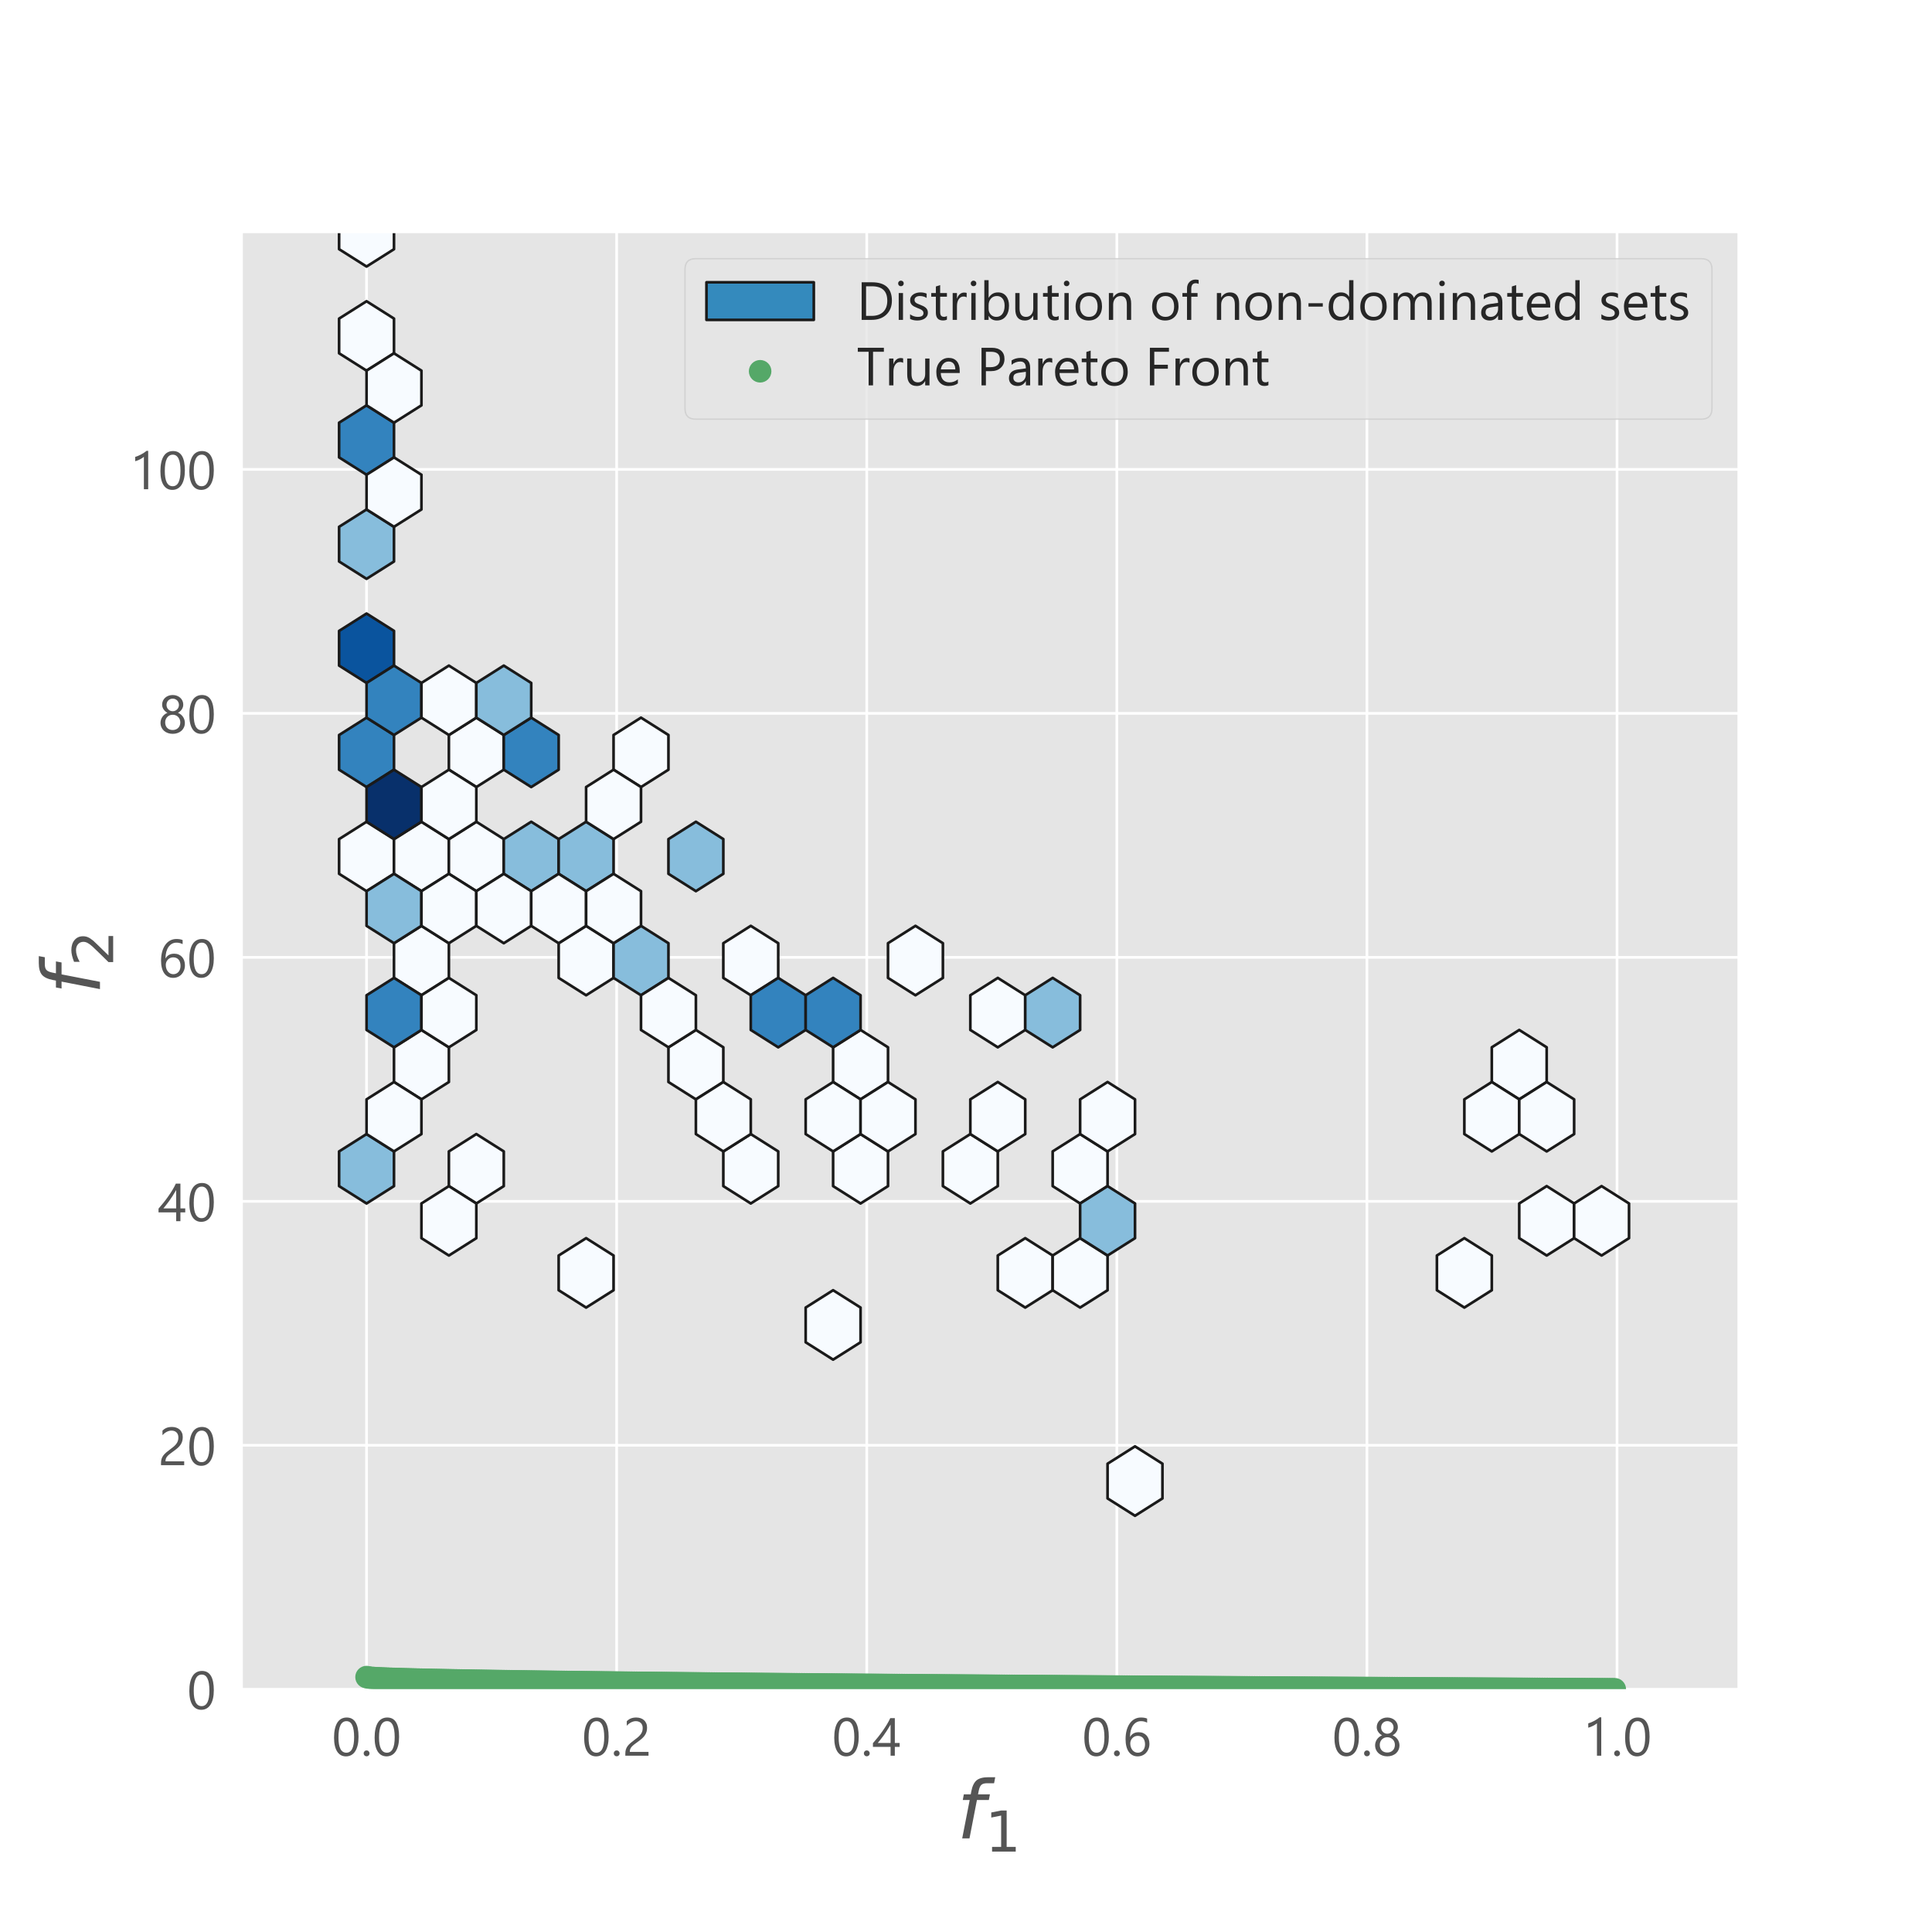 <?xml version="1.0" encoding="utf-8" standalone="no"?>
<!DOCTYPE svg PUBLIC "-//W3C//DTD SVG 1.1//EN"
  "http://www.w3.org/Graphics/SVG/1.1/DTD/svg11.dtd">
<!-- Created with matplotlib (https://matplotlib.org/) -->
<svg height="720pt" version="1.1" viewBox="0 0 720 720" width="720pt" xmlns="http://www.w3.org/2000/svg" xmlns:xlink="http://www.w3.org/1999/xlink">
 <defs>
  <style type="text/css">
*{stroke-linecap:butt;stroke-linejoin:round;}
  </style>
 </defs>
 <g id="figure_1">
  <g id="patch_1">
   <path d="M 0 720 
L 720 720 
L 720 0 
L 0 0 
z
" style="fill:#ffffff;"/>
  </g>
  <g id="axes_1">
   <g id="patch_2">
    <path d="M 90 630 
L 648 630 
L 648 86.4 
L 90 86.4 
z
" style="fill:#e5e5e5;"/>
   </g>
   <g id="matplotlib.axis_1">
    <g id="xtick_1">
     <g id="line2d_1">
      <path clip-path="url(#pecc9890cc3)" d="M 136.602 630 
L 136.602 86.4 
" style="fill:none;stroke:#ffffff;stroke-linecap:round;"/>
     </g>
     <g id="text_1">
      <!-- 0.0 -->
      <defs>
       <path d="M 49.812 35.297 
Q 49.812 26.516 48.219 19.719 
Q 46.625 12.938 43.625 8.266 
Q 40.625 3.609 36.25 1.188 
Q 31.891 -1.219 26.312 -1.219 
Q 21.047 -1.219 16.922 1.094 
Q 12.797 3.422 9.953 7.859 
Q 7.125 12.312 5.656 18.781 
Q 4.203 25.25 4.203 33.594 
Q 4.203 42.781 5.734 49.812 
Q 7.281 56.844 10.25 61.594 
Q 13.234 66.359 17.656 68.766 
Q 22.078 71.188 27.781 71.188 
Q 49.812 71.188 49.812 35.297 
z
M 41.609 34.516 
Q 41.609 64.406 27.391 64.406 
Q 12.406 64.406 12.406 33.984 
Q 12.406 5.609 27.094 5.609 
Q 41.609 5.609 41.609 34.516 
z
" id="SegoeUI-48"/>
       <path d="M 10.891 -1.078 
Q 8.641 -1.078 7.047 0.531 
Q 5.469 2.156 5.469 4.391 
Q 5.469 6.641 7.047 8.266 
Q 8.641 9.906 10.891 9.906 
Q 13.188 9.906 14.797 8.266 
Q 16.406 6.641 16.406 4.391 
Q 16.406 2.156 14.797 0.531 
Q 13.188 -1.078 10.891 -1.078 
z
" id="SegoeUI-46"/>
      </defs>
      <g style="fill:#555555;" transform="translate(123.652 654.306)scale(0.2 -0.2)">
       <use xlink:href="#SegoeUI-48"/>
       <use x="53.906" xlink:href="#SegoeUI-46"/>
       <use x="75.586" xlink:href="#SegoeUI-48"/>
      </g>
     </g>
    </g>
    <g id="xtick_2">
     <g id="line2d_2">
      <path clip-path="url(#pecc9890cc3)" d="M 229.806 630 
L 229.806 86.4 
" style="fill:none;stroke:#ffffff;stroke-linecap:round;"/>
     </g>
     <g id="text_2">
      <!-- 0.2 -->
      <defs>
       <path d="M 37.703 51.656 
Q 37.703 54.891 36.688 57.281 
Q 35.688 59.672 33.953 61.25 
Q 32.234 62.844 29.891 63.625 
Q 27.547 64.406 24.812 64.406 
Q 22.469 64.406 20.219 63.766 
Q 17.969 63.141 15.844 62.016 
Q 13.719 60.891 11.734 59.328 
Q 9.766 57.766 8.062 55.859 
L 8.062 64.453 
Q 11.422 67.719 15.594 69.453 
Q 19.781 71.188 25.781 71.188 
Q 30.078 71.188 33.734 69.938 
Q 37.406 68.703 40.094 66.312 
Q 42.781 63.922 44.312 60.406 
Q 45.844 56.891 45.844 52.344 
Q 45.844 48.188 44.891 44.812 
Q 43.953 41.453 42.016 38.469 
Q 40.094 35.5 37.156 32.766 
Q 34.234 30.031 30.281 27.203 
Q 25.344 23.688 22.141 21.188 
Q 18.953 18.703 17.062 16.531 
Q 15.188 14.359 14.422 12.188 
Q 13.672 10.016 13.672 7.172 
L 48.531 7.172 
L 48.531 0 
L 5.328 0 
L 5.328 3.469 
Q 5.328 7.953 6.297 11.375 
Q 7.281 14.797 9.516 17.875 
Q 11.766 20.953 15.406 24.016 
Q 19.047 27.094 24.312 30.953 
Q 28.125 33.688 30.688 36.172 
Q 33.25 38.672 34.812 41.156 
Q 36.375 43.656 37.031 46.219 
Q 37.703 48.781 37.703 51.656 
z
" id="SegoeUI-50"/>
      </defs>
      <g style="fill:#555555;" transform="translate(216.856 654.306)scale(0.2 -0.2)">
       <use xlink:href="#SegoeUI-48"/>
       <use x="53.906" xlink:href="#SegoeUI-46"/>
       <use x="75.586" xlink:href="#SegoeUI-50"/>
      </g>
     </g>
    </g>
    <g id="xtick_3">
     <g id="line2d_3">
      <path clip-path="url(#pecc9890cc3)" d="M 323.01 630 
L 323.01 86.4 
" style="fill:none;stroke:#ffffff;stroke-linecap:round;"/>
     </g>
     <g id="text_3">
      <!-- 0.4 -->
      <defs>
       <path d="M 41.5 70.016 
L 41.5 23.781 
L 50.484 23.781 
L 50.484 16.453 
L 41.5 16.453 
L 41.5 0 
L 33.594 0 
L 33.594 16.453 
L 0.688 16.453 
L 0.688 23.391 
Q 5.281 28.562 9.969 34.438 
Q 14.656 40.328 18.922 46.375 
Q 23.188 52.438 26.828 58.469 
Q 30.469 64.5 32.953 70.016 
z
M 9.719 23.781 
L 33.594 23.781 
L 33.594 58.062 
Q 29.938 51.656 26.656 46.625 
Q 23.391 41.609 20.438 37.5 
Q 17.484 33.406 14.797 30.078 
Q 12.109 26.766 9.719 23.781 
z
" id="SegoeUI-52"/>
      </defs>
      <g style="fill:#555555;" transform="translate(310.06 654.306)scale(0.2 -0.2)">
       <use xlink:href="#SegoeUI-48"/>
       <use x="53.906" xlink:href="#SegoeUI-46"/>
       <use x="75.586" xlink:href="#SegoeUI-52"/>
      </g>
     </g>
    </g>
    <g id="xtick_4">
     <g id="line2d_4">
      <path clip-path="url(#pecc9890cc3)" d="M 416.214 630 
L 416.214 86.4 
" style="fill:none;stroke:#ffffff;stroke-linecap:round;"/>
     </g>
     <g id="text_4">
      <!-- 0.6 -->
      <defs>
       <path d="M 49.906 22.219 
Q 49.906 17.094 48.234 12.797 
Q 46.578 8.5 43.641 5.375 
Q 40.719 2.25 36.672 0.516 
Q 32.625 -1.219 27.875 -1.219 
Q 22.609 -1.219 18.438 0.969 
Q 14.266 3.172 11.359 7.297 
Q 8.453 11.422 6.938 17.375 
Q 5.422 23.344 5.422 30.812 
Q 5.422 39.938 7.438 47.375 
Q 9.469 54.828 13.203 60.125 
Q 16.938 65.438 22.203 68.312 
Q 27.484 71.188 33.984 71.188 
Q 41.219 71.188 45.609 69.188 
L 45.609 61.625 
Q 40.188 64.406 34.188 64.406 
Q 29.5 64.406 25.734 62.297 
Q 21.969 60.203 19.281 56.375 
Q 16.609 52.547 15.156 47.125 
Q 13.719 41.703 13.719 35.062 
L 13.922 35.062 
Q 18.75 43.797 29.891 43.797 
Q 34.469 43.797 38.156 42.234 
Q 41.844 40.672 44.453 37.812 
Q 47.078 34.969 48.484 31 
Q 49.906 27.047 49.906 22.219 
z
M 41.703 21.188 
Q 41.703 24.859 40.766 27.781 
Q 39.844 30.719 38.109 32.766 
Q 36.375 34.812 33.828 35.906 
Q 31.297 37.016 28.078 37.016 
Q 25.094 37.016 22.547 35.891 
Q 20.016 34.766 18.156 32.828 
Q 16.312 30.906 15.25 28.344 
Q 14.203 25.781 14.203 22.906 
Q 14.203 19.281 15.234 16.125 
Q 16.266 12.984 18.109 10.641 
Q 19.969 8.297 22.531 6.953 
Q 25.094 5.609 28.219 5.609 
Q 31.25 5.609 33.734 6.75 
Q 36.234 7.906 37.984 9.953 
Q 39.75 12.016 40.719 14.859 
Q 41.703 17.719 41.703 21.188 
z
" id="SegoeUI-54"/>
      </defs>
      <g style="fill:#555555;" transform="translate(403.264 654.306)scale(0.2 -0.2)">
       <use xlink:href="#SegoeUI-48"/>
       <use x="53.906" xlink:href="#SegoeUI-46"/>
       <use x="75.586" xlink:href="#SegoeUI-54"/>
      </g>
     </g>
    </g>
    <g id="xtick_5">
     <g id="line2d_5">
      <path clip-path="url(#pecc9890cc3)" d="M 509.417 630 
L 509.417 86.4 
" style="fill:none;stroke:#ffffff;stroke-linecap:round;"/>
     </g>
     <g id="text_5">
      <!-- 0.8 -->
      <defs>
       <path d="M 4.391 19.531 
Q 4.391 22.312 5.266 25.125 
Q 6.156 27.938 7.781 30.375 
Q 9.422 32.812 11.844 34.812 
Q 14.266 36.812 17.328 37.984 
Q 12.797 40.531 10.109 44.5 
Q 7.422 48.484 7.422 53.328 
Q 7.422 57.172 8.906 60.438 
Q 10.406 63.719 13.031 66.109 
Q 15.672 68.5 19.281 69.844 
Q 22.906 71.188 27.094 71.188 
Q 31.344 71.188 34.953 69.812 
Q 38.578 68.453 41.203 66.062 
Q 43.844 63.672 45.312 60.391 
Q 46.781 57.125 46.781 53.328 
Q 46.781 48.484 44.094 44.5 
Q 41.406 40.531 36.969 37.984 
Q 39.984 36.812 42.375 34.812 
Q 44.781 32.812 46.406 30.375 
Q 48.047 27.938 48.922 25.125 
Q 49.812 22.312 49.812 19.531 
Q 49.812 14.938 48.141 11.125 
Q 46.484 7.328 43.484 4.609 
Q 40.484 1.906 36.297 0.391 
Q 32.125 -1.125 27.094 -1.125 
Q 22.125 -1.125 17.969 0.391 
Q 13.812 1.906 10.781 4.609 
Q 7.766 7.328 6.078 11.125 
Q 4.391 14.938 4.391 19.531 
z
M 13.094 20.219 
Q 13.094 16.938 14.094 14.297 
Q 15.094 11.672 16.922 9.812 
Q 18.75 7.953 21.359 6.953 
Q 23.969 5.953 27.156 5.953 
Q 30.219 5.953 32.812 6.984 
Q 35.406 8.016 37.281 9.859 
Q 39.156 11.719 40.203 14.359 
Q 41.266 17 41.266 20.219 
Q 41.266 23.141 40.266 25.703 
Q 39.266 28.266 37.406 30.219 
Q 35.547 32.172 32.953 33.297 
Q 30.375 34.422 27.156 34.422 
Q 24.125 34.422 21.562 33.375 
Q 19 32.328 17.109 30.438 
Q 15.234 28.562 14.156 25.953 
Q 13.094 23.344 13.094 20.219 
z
M 15.578 52.688 
Q 15.578 50.203 16.484 48.078 
Q 17.391 45.953 18.969 44.359 
Q 20.562 42.781 22.656 41.875 
Q 24.75 40.969 27.156 40.969 
Q 29.547 40.969 31.672 41.891 
Q 33.797 42.828 35.359 44.406 
Q 36.922 46 37.844 48.125 
Q 38.766 50.25 38.766 52.688 
Q 38.766 55.219 37.859 57.359 
Q 36.969 59.516 35.406 61.078 
Q 33.844 62.641 31.719 63.547 
Q 29.594 64.453 27.156 64.453 
Q 24.562 64.453 22.438 63.516 
Q 20.312 62.594 18.766 61 
Q 17.234 59.422 16.406 57.266 
Q 15.578 55.125 15.578 52.688 
z
" id="SegoeUI-56"/>
      </defs>
      <g style="fill:#555555;" transform="translate(496.467 654.306)scale(0.2 -0.2)">
       <use xlink:href="#SegoeUI-48"/>
       <use x="53.906" xlink:href="#SegoeUI-46"/>
       <use x="75.586" xlink:href="#SegoeUI-56"/>
      </g>
     </g>
    </g>
    <g id="xtick_6">
     <g id="line2d_6">
      <path clip-path="url(#pecc9890cc3)" d="M 602.621 630 
L 602.621 86.4 
" style="fill:none;stroke:#ffffff;stroke-linecap:round;"/>
     </g>
     <g id="text_6">
      <!-- 1.0 -->
      <defs>
       <path d="M 35.359 0 
L 27.344 0 
L 27.344 60.5 
Q 26.422 59.578 24.641 58.375 
Q 22.859 57.172 20.625 56 
Q 18.406 54.828 15.938 53.797 
Q 13.484 52.781 11.141 52.203 
L 11.141 60.297 
Q 13.766 61.031 16.719 62.281 
Q 19.672 63.531 22.531 65.062 
Q 25.391 66.609 27.922 68.281 
Q 30.469 69.969 32.328 71.578 
L 35.359 71.578 
z
" id="SegoeUI-49"/>
      </defs>
      <g style="fill:#555555;" transform="translate(589.671 654.306)scale(0.2 -0.2)">
       <use xlink:href="#SegoeUI-49"/>
       <use x="53.906" xlink:href="#SegoeUI-46"/>
       <use x="75.586" xlink:href="#SegoeUI-48"/>
      </g>
     </g>
    </g>
    <g id="text_7">
     <!-- $f_1$ -->
     <defs>
      <path d="M 47.797 75.984 
L 46.391 68.5 
L 37.797 68.5 
Q 32.906 68.5 30.688 66.578 
Q 28.469 64.656 27.391 59.516 
L 26.422 54.688 
L 41.219 54.688 
L 39.891 47.703 
L 25.094 47.703 
L 15.828 0 
L 6.781 0 
L 16.109 47.703 
L 7.516 47.703 
L 8.797 54.688 
L 17.391 54.688 
L 18.109 58.5 
Q 19.969 68.172 24.625 72.078 
Q 29.297 75.984 39.312 75.984 
z
" id="DejaVuSans-Oblique-102"/>
      <path d="M 12.406 8.297 
L 28.516 8.297 
L 28.516 63.922 
L 10.984 60.406 
L 10.984 69.391 
L 28.422 72.906 
L 38.281 72.906 
L 38.281 8.297 
L 54.391 8.297 
L 54.391 0 
L 12.406 0 
z
" id="DejaVuSans-49"/>
     </defs>
     <g style="fill:#555555;" transform="translate(356.55 685.116)scale(0.3 -0.3)">
      <use transform="translate(0 0.016)" xlink:href="#DejaVuSans-Oblique-102"/>
      <use transform="translate(35.205 -16.391)scale(0.7)" xlink:href="#DejaVuSans-49"/>
     </g>
    </g>
   </g>
   <g id="matplotlib.axis_2">
    <g id="ytick_1">
     <g id="line2d_7">
      <path clip-path="url(#pecc9890cc3)" d="M 90 629.545 
L 648 629.545 
" style="fill:none;stroke:#ffffff;stroke-linecap:round;"/>
     </g>
     <g id="text_8">
      <!-- 0 -->
      <g style="fill:#555555;" transform="translate(69.719 636.949)scale(0.2 -0.2)">
       <use xlink:href="#SegoeUI-48"/>
      </g>
     </g>
    </g>
    <g id="ytick_2">
     <g id="line2d_8">
      <path clip-path="url(#pecc9890cc3)" d="M 90 538.621 
L 648 538.621 
" style="fill:none;stroke:#ffffff;stroke-linecap:round;"/>
     </g>
     <g id="text_9">
      <!-- 20 -->
      <g style="fill:#555555;" transform="translate(58.938 546.024)scale(0.2 -0.2)">
       <use xlink:href="#SegoeUI-50"/>
       <use x="53.906" xlink:href="#SegoeUI-48"/>
      </g>
     </g>
    </g>
    <g id="ytick_3">
     <g id="line2d_9">
      <path clip-path="url(#pecc9890cc3)" d="M 90 447.697 
L 648 447.697 
" style="fill:none;stroke:#ffffff;stroke-linecap:round;"/>
     </g>
     <g id="text_10">
      <!-- 40 -->
      <g style="fill:#555555;" transform="translate(58.938 455.1)scale(0.2 -0.2)">
       <use xlink:href="#SegoeUI-52"/>
       <use x="53.906" xlink:href="#SegoeUI-48"/>
      </g>
     </g>
    </g>
    <g id="ytick_4">
     <g id="line2d_10">
      <path clip-path="url(#pecc9890cc3)" d="M 90 356.772 
L 648 356.772 
" style="fill:none;stroke:#ffffff;stroke-linecap:round;"/>
     </g>
     <g id="text_11">
      <!-- 60 -->
      <g style="fill:#555555;" transform="translate(58.938 364.175)scale(0.2 -0.2)">
       <use xlink:href="#SegoeUI-54"/>
       <use x="53.906" xlink:href="#SegoeUI-48"/>
      </g>
     </g>
    </g>
    <g id="ytick_5">
     <g id="line2d_11">
      <path clip-path="url(#pecc9890cc3)" d="M 90 265.848 
L 648 265.848 
" style="fill:none;stroke:#ffffff;stroke-linecap:round;"/>
     </g>
     <g id="text_12">
      <!-- 80 -->
      <g style="fill:#555555;" transform="translate(58.938 273.251)scale(0.2 -0.2)">
       <use xlink:href="#SegoeUI-56"/>
       <use x="53.906" xlink:href="#SegoeUI-48"/>
      </g>
     </g>
    </g>
    <g id="ytick_6">
     <g id="line2d_12">
      <path clip-path="url(#pecc9890cc3)" d="M 90 174.924 
L 648 174.924 
" style="fill:none;stroke:#ffffff;stroke-linecap:round;"/>
     </g>
     <g id="text_13">
      <!-- 100 -->
      <g style="fill:#555555;" transform="translate(48.156 182.327)scale(0.2 -0.2)">
       <use xlink:href="#SegoeUI-49"/>
       <use x="53.906" xlink:href="#SegoeUI-48"/>
       <use x="107.812" xlink:href="#SegoeUI-48"/>
      </g>
     </g>
    </g>
    <g id="text_14">
     <!-- $f_2$ -->
     <defs>
      <path d="M 19.188 8.297 
L 53.609 8.297 
L 53.609 0 
L 7.328 0 
L 7.328 8.297 
Q 12.938 14.109 22.625 23.891 
Q 32.328 33.688 34.812 36.531 
Q 39.547 41.844 41.422 45.531 
Q 43.312 49.219 43.312 52.781 
Q 43.312 58.594 39.234 62.25 
Q 35.156 65.922 28.609 65.922 
Q 23.969 65.922 18.812 64.312 
Q 13.672 62.703 7.812 59.422 
L 7.812 69.391 
Q 13.766 71.781 18.938 73 
Q 24.125 74.219 28.422 74.219 
Q 39.75 74.219 46.484 68.547 
Q 53.219 62.891 53.219 53.422 
Q 53.219 48.922 51.531 44.891 
Q 49.859 40.875 45.406 35.406 
Q 44.188 33.984 37.641 27.219 
Q 31.109 20.453 19.188 8.297 
z
" id="DejaVuSans-50"/>
     </defs>
     <g style="fill:#555555;" transform="translate(37.256 370.65)rotate(-90)scale(0.3 -0.3)">
      <use transform="translate(0 0.016)" xlink:href="#DejaVuSans-Oblique-102"/>
      <use transform="translate(35.205 -16.391)scale(0.7)" xlink:href="#DejaVuSans-50"/>
     </g>
    </g>
   </g>
   <g id="PolyCollection_1">
    <defs>
     <path d="M 146.83 -83.989 
L 146.83 -96.921 
L 136.602 -103.387 
L 126.374 -96.921 
L 126.374 -83.989 
L 136.602 -77.523 
z
" id="C0_0_4061b7357e"/>
    </defs>
    <g clip-path="url(#pecc9890cc3)">
     <use style="fill:#87bddc;stroke:#1a1a1a;" x="-0" xlink:href="#C0_0_4061b7357e" y="526.02"/>
    </g>
    <g clip-path="url(#pecc9890cc3)">
     <use style="fill:#f7fbff;stroke:#1a1a1a;" x="-0" xlink:href="#C0_0_4061b7357e" y="409.631"/>
    </g>
    <g clip-path="url(#pecc9890cc3)">
     <use style="fill:#3383be;stroke:#1a1a1a;" x="-0" xlink:href="#C0_0_4061b7357e" y="370.835"/>
    </g>
    <g clip-path="url(#pecc9890cc3)">
     <use style="fill:#0a549e;stroke:#1a1a1a;" x="-0" xlink:href="#C0_0_4061b7357e" y="332.039"/>
    </g>
    <g clip-path="url(#pecc9890cc3)">
     <use style="fill:#87bddc;stroke:#1a1a1a;" x="-0" xlink:href="#C0_0_4061b7357e" y="293.243"/>
    </g>
    <g clip-path="url(#pecc9890cc3)">
     <use style="fill:#3383be;stroke:#1a1a1a;" x="-0" xlink:href="#C0_0_4061b7357e" y="254.447"/>
    </g>
    <g clip-path="url(#pecc9890cc3)">
     <use style="fill:#f7fbff;stroke:#1a1a1a;" x="-0" xlink:href="#C0_0_4061b7357e" y="215.651"/>
    </g>
    <g clip-path="url(#pecc9890cc3)">
     <use style="fill:#f7fbff;stroke:#1a1a1a;" x="-0" xlink:href="#C0_0_4061b7357e" y="176.855"/>
    </g>
    <g clip-path="url(#pecc9890cc3)">
     <use style="fill:#f7fbff;stroke:#1a1a1a;" x="20.456" xlink:href="#C0_0_4061b7357e" y="487.223"/>
    </g>
    <g clip-path="url(#pecc9890cc3)">
     <use style="fill:#f7fbff;stroke:#1a1a1a;" x="20.456" xlink:href="#C0_0_4061b7357e" y="448.427"/>
    </g>
    <g clip-path="url(#pecc9890cc3)">
     <use style="fill:#f7fbff;stroke:#1a1a1a;" x="20.456" xlink:href="#C0_0_4061b7357e" y="409.631"/>
    </g>
    <g clip-path="url(#pecc9890cc3)">
     <use style="fill:#f7fbff;stroke:#1a1a1a;" x="40.912" xlink:href="#C0_0_4061b7357e" y="526.02"/>
    </g>
    <g clip-path="url(#pecc9890cc3)">
     <use style="fill:#f7fbff;stroke:#1a1a1a;" x="40.912" xlink:href="#C0_0_4061b7357e" y="409.631"/>
    </g>
    <g clip-path="url(#pecc9890cc3)">
     <use style="fill:#f7fbff;stroke:#1a1a1a;" x="40.912" xlink:href="#C0_0_4061b7357e" y="370.835"/>
    </g>
    <g clip-path="url(#pecc9890cc3)">
     <use style="fill:#87bddc;stroke:#1a1a1a;" x="61.368" xlink:href="#C0_0_4061b7357e" y="409.631"/>
    </g>
    <g clip-path="url(#pecc9890cc3)">
     <use style="fill:#3383be;stroke:#1a1a1a;" x="61.368" xlink:href="#C0_0_4061b7357e" y="370.835"/>
    </g>
    <g clip-path="url(#pecc9890cc3)">
     <use style="fill:#f7fbff;stroke:#1a1a1a;" x="81.824" xlink:href="#C0_0_4061b7357e" y="564.816"/>
    </g>
    <g clip-path="url(#pecc9890cc3)">
     <use style="fill:#f7fbff;stroke:#1a1a1a;" x="81.824" xlink:href="#C0_0_4061b7357e" y="448.427"/>
    </g>
    <g clip-path="url(#pecc9890cc3)">
     <use style="fill:#87bddc;stroke:#1a1a1a;" x="81.824" xlink:href="#C0_0_4061b7357e" y="409.631"/>
    </g>
    <g clip-path="url(#pecc9890cc3)">
     <use style="fill:#87bddc;stroke:#1a1a1a;" x="102.28" xlink:href="#C0_0_4061b7357e" y="448.427"/>
    </g>
    <g clip-path="url(#pecc9890cc3)">
     <use style="fill:#f7fbff;stroke:#1a1a1a;" x="102.28" xlink:href="#C0_0_4061b7357e" y="370.835"/>
    </g>
    <g clip-path="url(#pecc9890cc3)">
     <use style="fill:#f7fbff;stroke:#1a1a1a;" x="122.736" xlink:href="#C0_0_4061b7357e" y="487.223"/>
    </g>
    <g clip-path="url(#pecc9890cc3)">
     <use style="fill:#87bddc;stroke:#1a1a1a;" x="122.736" xlink:href="#C0_0_4061b7357e" y="409.631"/>
    </g>
    <g clip-path="url(#pecc9890cc3)">
     <use style="fill:#f7fbff;stroke:#1a1a1a;" x="143.191" xlink:href="#C0_0_4061b7357e" y="526.02"/>
    </g>
    <g clip-path="url(#pecc9890cc3)">
     <use style="fill:#f7fbff;stroke:#1a1a1a;" x="143.191" xlink:href="#C0_0_4061b7357e" y="448.427"/>
    </g>
    <g clip-path="url(#pecc9890cc3)">
     <use style="fill:#f7fbff;stroke:#1a1a1a;" x="184.103" xlink:href="#C0_0_4061b7357e" y="526.02"/>
    </g>
    <g clip-path="url(#pecc9890cc3)">
     <use style="fill:#f7fbff;stroke:#1a1a1a;" x="184.103" xlink:href="#C0_0_4061b7357e" y="487.223"/>
    </g>
    <g clip-path="url(#pecc9890cc3)">
     <use style="fill:#f7fbff;stroke:#1a1a1a;" x="204.559" xlink:href="#C0_0_4061b7357e" y="448.427"/>
    </g>
    <g clip-path="url(#pecc9890cc3)">
     <use style="fill:#f7fbff;stroke:#1a1a1a;" x="225.015" xlink:href="#C0_0_4061b7357e" y="526.02"/>
    </g>
    <g clip-path="url(#pecc9890cc3)">
     <use style="fill:#f7fbff;stroke:#1a1a1a;" x="245.471" xlink:href="#C0_0_4061b7357e" y="564.816"/>
    </g>
    <g clip-path="url(#pecc9890cc3)">
     <use style="fill:#f7fbff;stroke:#1a1a1a;" x="265.927" xlink:href="#C0_0_4061b7357e" y="564.816"/>
    </g>
    <g clip-path="url(#pecc9890cc3)">
     <use style="fill:#f7fbff;stroke:#1a1a1a;" x="265.927" xlink:href="#C0_0_4061b7357e" y="526.02"/>
    </g>
    <g clip-path="url(#pecc9890cc3)">
     <use style="fill:#f7fbff;stroke:#1a1a1a;" x="286.383" xlink:href="#C0_0_4061b7357e" y="642.408"/>
    </g>
    <g clip-path="url(#pecc9890cc3)">
     <use style="fill:#f7fbff;stroke:#1a1a1a;" x="409.118" xlink:href="#C0_0_4061b7357e" y="564.816"/>
    </g>
    <g clip-path="url(#pecc9890cc3)">
     <use style="fill:#f7fbff;stroke:#1a1a1a;" x="429.574" xlink:href="#C0_0_4061b7357e" y="487.223"/>
    </g>
    <g clip-path="url(#pecc9890cc3)">
     <use style="fill:#f7fbff;stroke:#1a1a1a;" x="10.228" xlink:href="#C0_0_4061b7357e" y="506.621"/>
    </g>
    <g clip-path="url(#pecc9890cc3)">
     <use style="fill:#3383be;stroke:#1a1a1a;" x="10.228" xlink:href="#C0_0_4061b7357e" y="467.825"/>
    </g>
    <g clip-path="url(#pecc9890cc3)">
     <use style="fill:#87bddc;stroke:#1a1a1a;" x="10.228" xlink:href="#C0_0_4061b7357e" y="429.029"/>
    </g>
    <g clip-path="url(#pecc9890cc3)">
     <use style="fill:#08306b;stroke:#1a1a1a;" x="10.228" xlink:href="#C0_0_4061b7357e" y="390.233"/>
    </g>
    <g clip-path="url(#pecc9890cc3)">
     <use style="fill:#3383be;stroke:#1a1a1a;" x="10.228" xlink:href="#C0_0_4061b7357e" y="351.437"/>
    </g>
    <g clip-path="url(#pecc9890cc3)">
     <use style="fill:#f7fbff;stroke:#1a1a1a;" x="10.228" xlink:href="#C0_0_4061b7357e" y="273.845"/>
    </g>
    <g clip-path="url(#pecc9890cc3)">
     <use style="fill:#f7fbff;stroke:#1a1a1a;" x="10.228" xlink:href="#C0_0_4061b7357e" y="235.049"/>
    </g>
    <g clip-path="url(#pecc9890cc3)">
     <use style="fill:#f7fbff;stroke:#1a1a1a;" x="30.684" xlink:href="#C0_0_4061b7357e" y="545.418"/>
    </g>
    <g clip-path="url(#pecc9890cc3)">
     <use style="fill:#f7fbff;stroke:#1a1a1a;" x="30.684" xlink:href="#C0_0_4061b7357e" y="467.825"/>
    </g>
    <g clip-path="url(#pecc9890cc3)">
     <use style="fill:#f7fbff;stroke:#1a1a1a;" x="30.684" xlink:href="#C0_0_4061b7357e" y="429.029"/>
    </g>
    <g clip-path="url(#pecc9890cc3)">
     <use style="fill:#f7fbff;stroke:#1a1a1a;" x="30.684" xlink:href="#C0_0_4061b7357e" y="390.233"/>
    </g>
    <g clip-path="url(#pecc9890cc3)">
     <use style="fill:#f7fbff;stroke:#1a1a1a;" x="30.684" xlink:href="#C0_0_4061b7357e" y="351.437"/>
    </g>
    <g clip-path="url(#pecc9890cc3)">
     <use style="fill:#f7fbff;stroke:#1a1a1a;" x="51.14" xlink:href="#C0_0_4061b7357e" y="429.029"/>
    </g>
    <g clip-path="url(#pecc9890cc3)">
     <use style="fill:#87bddc;stroke:#1a1a1a;" x="51.14" xlink:href="#C0_0_4061b7357e" y="351.437"/>
    </g>
    <g clip-path="url(#pecc9890cc3)">
     <use style="fill:#f7fbff;stroke:#1a1a1a;" x="71.596" xlink:href="#C0_0_4061b7357e" y="429.029"/>
    </g>
    <g clip-path="url(#pecc9890cc3)">
     <use style="fill:#f7fbff;stroke:#1a1a1a;" x="92.052" xlink:href="#C0_0_4061b7357e" y="429.029"/>
    </g>
    <g clip-path="url(#pecc9890cc3)">
     <use style="fill:#f7fbff;stroke:#1a1a1a;" x="92.052" xlink:href="#C0_0_4061b7357e" y="390.233"/>
    </g>
    <g clip-path="url(#pecc9890cc3)">
     <use style="fill:#f7fbff;stroke:#1a1a1a;" x="112.508" xlink:href="#C0_0_4061b7357e" y="467.825"/>
    </g>
    <g clip-path="url(#pecc9890cc3)">
     <use style="fill:#f7fbff;stroke:#1a1a1a;" x="132.963" xlink:href="#C0_0_4061b7357e" y="506.621"/>
    </g>
    <g clip-path="url(#pecc9890cc3)">
     <use style="fill:#3383be;stroke:#1a1a1a;" x="153.419" xlink:href="#C0_0_4061b7357e" y="467.825"/>
    </g>
    <g clip-path="url(#pecc9890cc3)">
     <use style="fill:#f7fbff;stroke:#1a1a1a;" x="173.875" xlink:href="#C0_0_4061b7357e" y="584.214"/>
    </g>
    <g clip-path="url(#pecc9890cc3)">
     <use style="fill:#f7fbff;stroke:#1a1a1a;" x="173.875" xlink:href="#C0_0_4061b7357e" y="506.621"/>
    </g>
    <g clip-path="url(#pecc9890cc3)">
     <use style="fill:#3383be;stroke:#1a1a1a;" x="173.875" xlink:href="#C0_0_4061b7357e" y="467.825"/>
    </g>
    <g clip-path="url(#pecc9890cc3)">
     <use style="fill:#f7fbff;stroke:#1a1a1a;" x="194.331" xlink:href="#C0_0_4061b7357e" y="506.621"/>
    </g>
    <g clip-path="url(#pecc9890cc3)">
     <use style="fill:#f7fbff;stroke:#1a1a1a;" x="235.243" xlink:href="#C0_0_4061b7357e" y="506.621"/>
    </g>
    <g clip-path="url(#pecc9890cc3)">
     <use style="fill:#f7fbff;stroke:#1a1a1a;" x="235.243" xlink:href="#C0_0_4061b7357e" y="467.825"/>
    </g>
    <g clip-path="url(#pecc9890cc3)">
     <use style="fill:#87bddc;stroke:#1a1a1a;" x="255.699" xlink:href="#C0_0_4061b7357e" y="467.825"/>
    </g>
    <g clip-path="url(#pecc9890cc3)">
     <use style="fill:#87bddc;stroke:#1a1a1a;" x="276.155" xlink:href="#C0_0_4061b7357e" y="545.418"/>
    </g>
    <g clip-path="url(#pecc9890cc3)">
     <use style="fill:#f7fbff;stroke:#1a1a1a;" x="276.155" xlink:href="#C0_0_4061b7357e" y="506.621"/>
    </g>
    <g clip-path="url(#pecc9890cc3)">
     <use style="fill:#f7fbff;stroke:#1a1a1a;" x="419.346" xlink:href="#C0_0_4061b7357e" y="506.621"/>
    </g>
    <g clip-path="url(#pecc9890cc3)">
     <use style="fill:#f7fbff;stroke:#1a1a1a;" x="439.802" xlink:href="#C0_0_4061b7357e" y="545.418"/>
    </g>
    <g clip-path="url(#pecc9890cc3)">
     <use style="fill:#f7fbff;stroke:#1a1a1a;" x="439.802" xlink:href="#C0_0_4061b7357e" y="506.621"/>
    </g>
    <g clip-path="url(#pecc9890cc3)">
     <use style="fill:#f7fbff;stroke:#1a1a1a;" x="460.258" xlink:href="#C0_0_4061b7357e" y="545.418"/>
    </g>
   </g>
   <g id="PathCollection_1">
    <defs>
     <path d="M 0 3.953 
C 1.048 3.953 2.054 3.536 2.795 2.795 
C 3.536 2.054 3.953 1.048 3.953 0 
C 3.953 -1.048 3.536 -2.054 2.795 -2.795 
C 2.054 -3.536 1.048 -3.953 0 -3.953 
C -1.048 -3.953 -2.054 -3.536 -2.795 -2.795 
C -3.536 -2.054 -3.953 -1.048 -3.953 0 
C -3.953 1.048 -3.536 2.054 -2.795 2.795 
C -2.054 3.536 -1.048 3.953 0 3.953 
z
" id="md756e0f650" style="stroke:#55a868;stroke-width:0.5;"/>
    </defs>
    <g clip-path="url(#pecc9890cc3)">
     <use style="fill:#55a868;stroke:#55a868;stroke-width:0.5;" x="136.602" xlink:href="#md756e0f650" y="624.999"/>
     <use style="fill:#55a868;stroke:#55a868;stroke-width:0.5;" x="137.534" xlink:href="#md756e0f650" y="625.203"/>
     <use style="fill:#55a868;stroke:#55a868;stroke-width:0.5;" x="138.466" xlink:href="#md756e0f650" y="625.287"/>
     <use style="fill:#55a868;stroke:#55a868;stroke-width:0.5;" x="139.399" xlink:href="#md756e0f650" y="625.351"/>
     <use style="fill:#55a868;stroke:#55a868;stroke-width:0.5;" x="140.331" xlink:href="#md756e0f650" y="625.406"/>
     <use style="fill:#55a868;stroke:#55a868;stroke-width:0.5;" x="141.263" xlink:href="#md756e0f650" y="625.454"/>
     <use style="fill:#55a868;stroke:#55a868;stroke-width:0.5;" x="142.195" xlink:href="#md756e0f650" y="625.497"/>
     <use style="fill:#55a868;stroke:#55a868;stroke-width:0.5;" x="143.128" xlink:href="#md756e0f650" y="625.537"/>
     <use style="fill:#55a868;stroke:#55a868;stroke-width:0.5;" x="144.06" xlink:href="#md756e0f650" y="625.574"/>
     <use style="fill:#55a868;stroke:#55a868;stroke-width:0.5;" x="144.992" xlink:href="#md756e0f650" y="625.609"/>
     <use style="fill:#55a868;stroke:#55a868;stroke-width:0.5;" x="145.924" xlink:href="#md756e0f650" y="625.642"/>
     <use style="fill:#55a868;stroke:#55a868;stroke-width:0.5;" x="146.856" xlink:href="#md756e0f650" y="625.674"/>
     <use style="fill:#55a868;stroke:#55a868;stroke-width:0.5;" x="147.789" xlink:href="#md756e0f650" y="625.704"/>
     <use style="fill:#55a868;stroke:#55a868;stroke-width:0.5;" x="148.721" xlink:href="#md756e0f650" y="625.732"/>
     <use style="fill:#55a868;stroke:#55a868;stroke-width:0.5;" x="149.653" xlink:href="#md756e0f650" y="625.76"/>
     <use style="fill:#55a868;stroke:#55a868;stroke-width:0.5;" x="150.585" xlink:href="#md756e0f650" y="625.787"/>
     <use style="fill:#55a868;stroke:#55a868;stroke-width:0.5;" x="151.517" xlink:href="#md756e0f650" y="625.812"/>
     <use style="fill:#55a868;stroke:#55a868;stroke-width:0.5;" x="152.45" xlink:href="#md756e0f650" y="625.838"/>
     <use style="fill:#55a868;stroke:#55a868;stroke-width:0.5;" x="153.382" xlink:href="#md756e0f650" y="625.862"/>
     <use style="fill:#55a868;stroke:#55a868;stroke-width:0.5;" x="154.314" xlink:href="#md756e0f650" y="625.885"/>
     <use style="fill:#55a868;stroke:#55a868;stroke-width:0.5;" x="155.246" xlink:href="#md756e0f650" y="625.908"/>
     <use style="fill:#55a868;stroke:#55a868;stroke-width:0.5;" x="156.178" xlink:href="#md756e0f650" y="625.931"/>
     <use style="fill:#55a868;stroke:#55a868;stroke-width:0.5;" x="157.111" xlink:href="#md756e0f650" y="625.953"/>
     <use style="fill:#55a868;stroke:#55a868;stroke-width:0.5;" x="158.043" xlink:href="#md756e0f650" y="625.974"/>
     <use style="fill:#55a868;stroke:#55a868;stroke-width:0.5;" x="158.976" xlink:href="#md756e0f650" y="625.995"/>
     <use style="fill:#55a868;stroke:#55a868;stroke-width:0.5;" x="159.908" xlink:href="#md756e0f650" y="626.016"/>
     <use style="fill:#55a868;stroke:#55a868;stroke-width:0.5;" x="160.84" xlink:href="#md756e0f650" y="626.036"/>
     <use style="fill:#55a868;stroke:#55a868;stroke-width:0.5;" x="161.772" xlink:href="#md756e0f650" y="626.056"/>
     <use style="fill:#55a868;stroke:#55a868;stroke-width:0.5;" x="162.704" xlink:href="#md756e0f650" y="626.075"/>
     <use style="fill:#55a868;stroke:#55a868;stroke-width:0.5;" x="163.637" xlink:href="#md756e0f650" y="626.094"/>
     <use style="fill:#55a868;stroke:#55a868;stroke-width:0.5;" x="164.569" xlink:href="#md756e0f650" y="626.113"/>
     <use style="fill:#55a868;stroke:#55a868;stroke-width:0.5;" x="165.501" xlink:href="#md756e0f650" y="626.131"/>
     <use style="fill:#55a868;stroke:#55a868;stroke-width:0.5;" x="166.433" xlink:href="#md756e0f650" y="626.149"/>
     <use style="fill:#55a868;stroke:#55a868;stroke-width:0.5;" x="167.365" xlink:href="#md756e0f650" y="626.167"/>
     <use style="fill:#55a868;stroke:#55a868;stroke-width:0.5;" x="168.298" xlink:href="#md756e0f650" y="626.185"/>
     <use style="fill:#55a868;stroke:#55a868;stroke-width:0.5;" x="169.23" xlink:href="#md756e0f650" y="626.202"/>
     <use style="fill:#55a868;stroke:#55a868;stroke-width:0.5;" x="170.162" xlink:href="#md756e0f650" y="626.219"/>
     <use style="fill:#55a868;stroke:#55a868;stroke-width:0.5;" x="171.094" xlink:href="#md756e0f650" y="626.236"/>
     <use style="fill:#55a868;stroke:#55a868;stroke-width:0.5;" x="172.026" xlink:href="#md756e0f650" y="626.253"/>
     <use style="fill:#55a868;stroke:#55a868;stroke-width:0.5;" x="172.959" xlink:href="#md756e0f650" y="626.269"/>
     <use style="fill:#55a868;stroke:#55a868;stroke-width:0.5;" x="173.891" xlink:href="#md756e0f650" y="626.285"/>
     <use style="fill:#55a868;stroke:#55a868;stroke-width:0.5;" x="174.823" xlink:href="#md756e0f650" y="626.301"/>
     <use style="fill:#55a868;stroke:#55a868;stroke-width:0.5;" x="175.755" xlink:href="#md756e0f650" y="626.317"/>
     <use style="fill:#55a868;stroke:#55a868;stroke-width:0.5;" x="176.688" xlink:href="#md756e0f650" y="626.333"/>
     <use style="fill:#55a868;stroke:#55a868;stroke-width:0.5;" x="177.62" xlink:href="#md756e0f650" y="626.348"/>
     <use style="fill:#55a868;stroke:#55a868;stroke-width:0.5;" x="178.552" xlink:href="#md756e0f650" y="626.363"/>
     <use style="fill:#55a868;stroke:#55a868;stroke-width:0.5;" x="179.484" xlink:href="#md756e0f650" y="626.378"/>
     <use style="fill:#55a868;stroke:#55a868;stroke-width:0.5;" x="180.417" xlink:href="#md756e0f650" y="626.393"/>
     <use style="fill:#55a868;stroke:#55a868;stroke-width:0.5;" x="181.349" xlink:href="#md756e0f650" y="626.408"/>
     <use style="fill:#55a868;stroke:#55a868;stroke-width:0.5;" x="182.281" xlink:href="#md756e0f650" y="626.422"/>
     <use style="fill:#55a868;stroke:#55a868;stroke-width:0.5;" x="183.213" xlink:href="#md756e0f650" y="626.437"/>
     <use style="fill:#55a868;stroke:#55a868;stroke-width:0.5;" x="184.145" xlink:href="#md756e0f650" y="626.451"/>
     <use style="fill:#55a868;stroke:#55a868;stroke-width:0.5;" x="185.077" xlink:href="#md756e0f650" y="626.465"/>
     <use style="fill:#55a868;stroke:#55a868;stroke-width:0.5;" x="186.009" xlink:href="#md756e0f650" y="626.479"/>
     <use style="fill:#55a868;stroke:#55a868;stroke-width:0.5;" x="186.941" xlink:href="#md756e0f650" y="626.493"/>
     <use style="fill:#55a868;stroke:#55a868;stroke-width:0.5;" x="187.873" xlink:href="#md756e0f650" y="626.507"/>
     <use style="fill:#55a868;stroke:#55a868;stroke-width:0.5;" x="188.805" xlink:href="#md756e0f650" y="626.521"/>
     <use style="fill:#55a868;stroke:#55a868;stroke-width:0.5;" x="189.737" xlink:href="#md756e0f650" y="626.534"/>
     <use style="fill:#55a868;stroke:#55a868;stroke-width:0.5;" x="190.67" xlink:href="#md756e0f650" y="626.548"/>
     <use style="fill:#55a868;stroke:#55a868;stroke-width:0.5;" x="191.602" xlink:href="#md756e0f650" y="626.561"/>
     <use style="fill:#55a868;stroke:#55a868;stroke-width:0.5;" x="192.534" xlink:href="#md756e0f650" y="626.574"/>
     <use style="fill:#55a868;stroke:#55a868;stroke-width:0.5;" x="193.466" xlink:href="#md756e0f650" y="626.587"/>
     <use style="fill:#55a868;stroke:#55a868;stroke-width:0.5;" x="194.398" xlink:href="#md756e0f650" y="626.6"/>
     <use style="fill:#55a868;stroke:#55a868;stroke-width:0.5;" x="195.334" xlink:href="#md756e0f650" y="626.613"/>
     <use style="fill:#55a868;stroke:#55a868;stroke-width:0.5;" x="196.266" xlink:href="#md756e0f650" y="626.626"/>
     <use style="fill:#55a868;stroke:#55a868;stroke-width:0.5;" x="197.198" xlink:href="#md756e0f650" y="626.638"/>
     <use style="fill:#55a868;stroke:#55a868;stroke-width:0.5;" x="198.13" xlink:href="#md756e0f650" y="626.651"/>
     <use style="fill:#55a868;stroke:#55a868;stroke-width:0.5;" x="199.063" xlink:href="#md756e0f650" y="626.664"/>
     <use style="fill:#55a868;stroke:#55a868;stroke-width:0.5;" x="199.995" xlink:href="#md756e0f650" y="626.676"/>
     <use style="fill:#55a868;stroke:#55a868;stroke-width:0.5;" x="200.927" xlink:href="#md756e0f650" y="626.688"/>
     <use style="fill:#55a868;stroke:#55a868;stroke-width:0.5;" x="201.859" xlink:href="#md756e0f650" y="626.7"/>
     <use style="fill:#55a868;stroke:#55a868;stroke-width:0.5;" x="202.791" xlink:href="#md756e0f650" y="626.712"/>
     <use style="fill:#55a868;stroke:#55a868;stroke-width:0.5;" x="203.723" xlink:href="#md756e0f650" y="626.724"/>
     <use style="fill:#55a868;stroke:#55a868;stroke-width:0.5;" x="204.655" xlink:href="#md756e0f650" y="626.736"/>
     <use style="fill:#55a868;stroke:#55a868;stroke-width:0.5;" x="205.587" xlink:href="#md756e0f650" y="626.748"/>
     <use style="fill:#55a868;stroke:#55a868;stroke-width:0.5;" x="206.519" xlink:href="#md756e0f650" y="626.76"/>
     <use style="fill:#55a868;stroke:#55a868;stroke-width:0.5;" x="207.451" xlink:href="#md756e0f650" y="626.772"/>
     <use style="fill:#55a868;stroke:#55a868;stroke-width:0.5;" x="208.383" xlink:href="#md756e0f650" y="626.783"/>
     <use style="fill:#55a868;stroke:#55a868;stroke-width:0.5;" x="209.315" xlink:href="#md756e0f650" y="626.795"/>
     <use style="fill:#55a868;stroke:#55a868;stroke-width:0.5;" x="210.247" xlink:href="#md756e0f650" y="626.806"/>
     <use style="fill:#55a868;stroke:#55a868;stroke-width:0.5;" x="211.179" xlink:href="#md756e0f650" y="626.818"/>
     <use style="fill:#55a868;stroke:#55a868;stroke-width:0.5;" x="212.111" xlink:href="#md756e0f650" y="626.829"/>
     <use style="fill:#55a868;stroke:#55a868;stroke-width:0.5;" x="213.043" xlink:href="#md756e0f650" y="626.84"/>
     <use style="fill:#55a868;stroke:#55a868;stroke-width:0.5;" x="213.975" xlink:href="#md756e0f650" y="626.852"/>
     <use style="fill:#55a868;stroke:#55a868;stroke-width:0.5;" x="214.907" xlink:href="#md756e0f650" y="626.863"/>
     <use style="fill:#55a868;stroke:#55a868;stroke-width:0.5;" x="215.839" xlink:href="#md756e0f650" y="626.874"/>
     <use style="fill:#55a868;stroke:#55a868;stroke-width:0.5;" x="216.771" xlink:href="#md756e0f650" y="626.885"/>
     <use style="fill:#55a868;stroke:#55a868;stroke-width:0.5;" x="217.703" xlink:href="#md756e0f650" y="626.896"/>
     <use style="fill:#55a868;stroke:#55a868;stroke-width:0.5;" x="218.64" xlink:href="#md756e0f650" y="626.907"/>
     <use style="fill:#55a868;stroke:#55a868;stroke-width:0.5;" x="219.572" xlink:href="#md756e0f650" y="626.917"/>
     <use style="fill:#55a868;stroke:#55a868;stroke-width:0.5;" x="220.504" xlink:href="#md756e0f650" y="626.928"/>
     <use style="fill:#55a868;stroke:#55a868;stroke-width:0.5;" x="221.436" xlink:href="#md756e0f650" y="626.939"/>
     <use style="fill:#55a868;stroke:#55a868;stroke-width:0.5;" x="222.368" xlink:href="#md756e0f650" y="626.949"/>
     <use style="fill:#55a868;stroke:#55a868;stroke-width:0.5;" x="223.3" xlink:href="#md756e0f650" y="626.96"/>
     <use style="fill:#55a868;stroke:#55a868;stroke-width:0.5;" x="224.232" xlink:href="#md756e0f650" y="626.971"/>
     <use style="fill:#55a868;stroke:#55a868;stroke-width:0.5;" x="225.164" xlink:href="#md756e0f650" y="626.981"/>
     <use style="fill:#55a868;stroke:#55a868;stroke-width:0.5;" x="226.096" xlink:href="#md756e0f650" y="626.991"/>
     <use style="fill:#55a868;stroke:#55a868;stroke-width:0.5;" x="227.028" xlink:href="#md756e0f650" y="627.002"/>
     <use style="fill:#55a868;stroke:#55a868;stroke-width:0.5;" x="227.96" xlink:href="#md756e0f650" y="627.012"/>
     <use style="fill:#55a868;stroke:#55a868;stroke-width:0.5;" x="228.892" xlink:href="#md756e0f650" y="627.022"/>
     <use style="fill:#55a868;stroke:#55a868;stroke-width:0.5;" x="229.824" xlink:href="#md756e0f650" y="627.033"/>
     <use style="fill:#55a868;stroke:#55a868;stroke-width:0.5;" x="230.757" xlink:href="#md756e0f650" y="627.043"/>
     <use style="fill:#55a868;stroke:#55a868;stroke-width:0.5;" x="231.689" xlink:href="#md756e0f650" y="627.053"/>
     <use style="fill:#55a868;stroke:#55a868;stroke-width:0.5;" x="232.621" xlink:href="#md756e0f650" y="627.063"/>
     <use style="fill:#55a868;stroke:#55a868;stroke-width:0.5;" x="233.553" xlink:href="#md756e0f650" y="627.073"/>
     <use style="fill:#55a868;stroke:#55a868;stroke-width:0.5;" x="234.485" xlink:href="#md756e0f650" y="627.083"/>
     <use style="fill:#55a868;stroke:#55a868;stroke-width:0.5;" x="235.417" xlink:href="#md756e0f650" y="627.093"/>
     <use style="fill:#55a868;stroke:#55a868;stroke-width:0.5;" x="236.349" xlink:href="#md756e0f650" y="627.102"/>
     <use style="fill:#55a868;stroke:#55a868;stroke-width:0.5;" x="237.281" xlink:href="#md756e0f650" y="627.112"/>
     <use style="fill:#55a868;stroke:#55a868;stroke-width:0.5;" x="238.213" xlink:href="#md756e0f650" y="627.122"/>
     <use style="fill:#55a868;stroke:#55a868;stroke-width:0.5;" x="239.145" xlink:href="#md756e0f650" y="627.132"/>
     <use style="fill:#55a868;stroke:#55a868;stroke-width:0.5;" x="240.077" xlink:href="#md756e0f650" y="627.141"/>
     <use style="fill:#55a868;stroke:#55a868;stroke-width:0.5;" x="241.009" xlink:href="#md756e0f650" y="627.151"/>
     <use style="fill:#55a868;stroke:#55a868;stroke-width:0.5;" x="241.946" xlink:href="#md756e0f650" y="627.161"/>
     <use style="fill:#55a868;stroke:#55a868;stroke-width:0.5;" x="242.878" xlink:href="#md756e0f650" y="627.17"/>
     <use style="fill:#55a868;stroke:#55a868;stroke-width:0.5;" x="243.81" xlink:href="#md756e0f650" y="627.18"/>
     <use style="fill:#55a868;stroke:#55a868;stroke-width:0.5;" x="244.742" xlink:href="#md756e0f650" y="627.189"/>
     <use style="fill:#55a868;stroke:#55a868;stroke-width:0.5;" x="245.674" xlink:href="#md756e0f650" y="627.199"/>
     <use style="fill:#55a868;stroke:#55a868;stroke-width:0.5;" x="246.606" xlink:href="#md756e0f650" y="627.208"/>
     <use style="fill:#55a868;stroke:#55a868;stroke-width:0.5;" x="247.538" xlink:href="#md756e0f650" y="627.217"/>
     <use style="fill:#55a868;stroke:#55a868;stroke-width:0.5;" x="248.47" xlink:href="#md756e0f650" y="627.227"/>
     <use style="fill:#55a868;stroke:#55a868;stroke-width:0.5;" x="249.402" xlink:href="#md756e0f650" y="627.236"/>
     <use style="fill:#55a868;stroke:#55a868;stroke-width:0.5;" x="250.334" xlink:href="#md756e0f650" y="627.245"/>
     <use style="fill:#55a868;stroke:#55a868;stroke-width:0.5;" x="251.266" xlink:href="#md756e0f650" y="627.254"/>
     <use style="fill:#55a868;stroke:#55a868;stroke-width:0.5;" x="252.198" xlink:href="#md756e0f650" y="627.263"/>
     <use style="fill:#55a868;stroke:#55a868;stroke-width:0.5;" x="253.13" xlink:href="#md756e0f650" y="627.272"/>
     <use style="fill:#55a868;stroke:#55a868;stroke-width:0.5;" x="254.062" xlink:href="#md756e0f650" y="627.282"/>
     <use style="fill:#55a868;stroke:#55a868;stroke-width:0.5;" x="254.994" xlink:href="#md756e0f650" y="627.291"/>
     <use style="fill:#55a868;stroke:#55a868;stroke-width:0.5;" x="255.926" xlink:href="#md756e0f650" y="627.3"/>
     <use style="fill:#55a868;stroke:#55a868;stroke-width:0.5;" x="256.858" xlink:href="#md756e0f650" y="627.309"/>
     <use style="fill:#55a868;stroke:#55a868;stroke-width:0.5;" x="257.79" xlink:href="#md756e0f650" y="627.318"/>
     <use style="fill:#55a868;stroke:#55a868;stroke-width:0.5;" x="258.722" xlink:href="#md756e0f650" y="627.326"/>
     <use style="fill:#55a868;stroke:#55a868;stroke-width:0.5;" x="259.654" xlink:href="#md756e0f650" y="627.335"/>
     <use style="fill:#55a868;stroke:#55a868;stroke-width:0.5;" x="260.586" xlink:href="#md756e0f650" y="627.344"/>
     <use style="fill:#55a868;stroke:#55a868;stroke-width:0.5;" x="261.518" xlink:href="#md756e0f650" y="627.353"/>
     <use style="fill:#55a868;stroke:#55a868;stroke-width:0.5;" x="262.45" xlink:href="#md756e0f650" y="627.362"/>
     <use style="fill:#55a868;stroke:#55a868;stroke-width:0.5;" x="263.383" xlink:href="#md756e0f650" y="627.37"/>
     <use style="fill:#55a868;stroke:#55a868;stroke-width:0.5;" x="264.315" xlink:href="#md756e0f650" y="627.379"/>
     <use style="fill:#55a868;stroke:#55a868;stroke-width:0.5;" x="265.251" xlink:href="#md756e0f650" y="627.388"/>
     <use style="fill:#55a868;stroke:#55a868;stroke-width:0.5;" x="266.183" xlink:href="#md756e0f650" y="627.396"/>
     <use style="fill:#55a868;stroke:#55a868;stroke-width:0.5;" x="267.115" xlink:href="#md756e0f650" y="627.405"/>
     <use style="fill:#55a868;stroke:#55a868;stroke-width:0.5;" x="268.047" xlink:href="#md756e0f650" y="627.414"/>
     <use style="fill:#55a868;stroke:#55a868;stroke-width:0.5;" x="268.979" xlink:href="#md756e0f650" y="627.422"/>
     <use style="fill:#55a868;stroke:#55a868;stroke-width:0.5;" x="269.911" xlink:href="#md756e0f650" y="627.431"/>
     <use style="fill:#55a868;stroke:#55a868;stroke-width:0.5;" x="270.843" xlink:href="#md756e0f650" y="627.439"/>
     <use style="fill:#55a868;stroke:#55a868;stroke-width:0.5;" x="271.776" xlink:href="#md756e0f650" y="627.448"/>
     <use style="fill:#55a868;stroke:#55a868;stroke-width:0.5;" x="272.708" xlink:href="#md756e0f650" y="627.456"/>
     <use style="fill:#55a868;stroke:#55a868;stroke-width:0.5;" x="273.64" xlink:href="#md756e0f650" y="627.464"/>
     <use style="fill:#55a868;stroke:#55a868;stroke-width:0.5;" x="274.572" xlink:href="#md756e0f650" y="627.473"/>
     <use style="fill:#55a868;stroke:#55a868;stroke-width:0.5;" x="275.504" xlink:href="#md756e0f650" y="627.481"/>
     <use style="fill:#55a868;stroke:#55a868;stroke-width:0.5;" x="276.436" xlink:href="#md756e0f650" y="627.489"/>
     <use style="fill:#55a868;stroke:#55a868;stroke-width:0.5;" x="277.368" xlink:href="#md756e0f650" y="627.498"/>
     <use style="fill:#55a868;stroke:#55a868;stroke-width:0.5;" x="278.3" xlink:href="#md756e0f650" y="627.506"/>
     <use style="fill:#55a868;stroke:#55a868;stroke-width:0.5;" x="279.232" xlink:href="#md756e0f650" y="627.514"/>
     <use style="fill:#55a868;stroke:#55a868;stroke-width:0.5;" x="280.164" xlink:href="#md756e0f650" y="627.522"/>
     <use style="fill:#55a868;stroke:#55a868;stroke-width:0.5;" x="281.096" xlink:href="#md756e0f650" y="627.531"/>
     <use style="fill:#55a868;stroke:#55a868;stroke-width:0.5;" x="282.028" xlink:href="#md756e0f650" y="627.539"/>
     <use style="fill:#55a868;stroke:#55a868;stroke-width:0.5;" x="282.96" xlink:href="#md756e0f650" y="627.547"/>
     <use style="fill:#55a868;stroke:#55a868;stroke-width:0.5;" x="283.892" xlink:href="#md756e0f650" y="627.555"/>
     <use style="fill:#55a868;stroke:#55a868;stroke-width:0.5;" x="284.824" xlink:href="#md756e0f650" y="627.563"/>
     <use style="fill:#55a868;stroke:#55a868;stroke-width:0.5;" x="285.756" xlink:href="#md756e0f650" y="627.571"/>
     <use style="fill:#55a868;stroke:#55a868;stroke-width:0.5;" x="286.688" xlink:href="#md756e0f650" y="627.579"/>
     <use style="fill:#55a868;stroke:#55a868;stroke-width:0.5;" x="287.62" xlink:href="#md756e0f650" y="627.587"/>
     <use style="fill:#55a868;stroke:#55a868;stroke-width:0.5;" x="288.557" xlink:href="#md756e0f650" y="627.595"/>
     <use style="fill:#55a868;stroke:#55a868;stroke-width:0.5;" x="289.489" xlink:href="#md756e0f650" y="627.603"/>
     <use style="fill:#55a868;stroke:#55a868;stroke-width:0.5;" x="290.421" xlink:href="#md756e0f650" y="627.611"/>
     <use style="fill:#55a868;stroke:#55a868;stroke-width:0.5;" x="291.353" xlink:href="#md756e0f650" y="627.619"/>
     <use style="fill:#55a868;stroke:#55a868;stroke-width:0.5;" x="292.285" xlink:href="#md756e0f650" y="627.627"/>
     <use style="fill:#55a868;stroke:#55a868;stroke-width:0.5;" x="293.217" xlink:href="#md756e0f650" y="627.635"/>
     <use style="fill:#55a868;stroke:#55a868;stroke-width:0.5;" x="294.149" xlink:href="#md756e0f650" y="627.643"/>
     <use style="fill:#55a868;stroke:#55a868;stroke-width:0.5;" x="295.081" xlink:href="#md756e0f650" y="627.65"/>
     <use style="fill:#55a868;stroke:#55a868;stroke-width:0.5;" x="296.013" xlink:href="#md756e0f650" y="627.658"/>
     <use style="fill:#55a868;stroke:#55a868;stroke-width:0.5;" x="296.945" xlink:href="#md756e0f650" y="627.666"/>
     <use style="fill:#55a868;stroke:#55a868;stroke-width:0.5;" x="297.877" xlink:href="#md756e0f650" y="627.674"/>
     <use style="fill:#55a868;stroke:#55a868;stroke-width:0.5;" x="298.809" xlink:href="#md756e0f650" y="627.681"/>
     <use style="fill:#55a868;stroke:#55a868;stroke-width:0.5;" x="299.741" xlink:href="#md756e0f650" y="627.689"/>
     <use style="fill:#55a868;stroke:#55a868;stroke-width:0.5;" x="300.673" xlink:href="#md756e0f650" y="627.697"/>
     <use style="fill:#55a868;stroke:#55a868;stroke-width:0.5;" x="301.605" xlink:href="#md756e0f650" y="627.704"/>
     <use style="fill:#55a868;stroke:#55a868;stroke-width:0.5;" x="302.537" xlink:href="#md756e0f650" y="627.712"/>
     <use style="fill:#55a868;stroke:#55a868;stroke-width:0.5;" x="303.47" xlink:href="#md756e0f650" y="627.72"/>
     <use style="fill:#55a868;stroke:#55a868;stroke-width:0.5;" x="304.402" xlink:href="#md756e0f650" y="627.727"/>
     <use style="fill:#55a868;stroke:#55a868;stroke-width:0.5;" x="305.334" xlink:href="#md756e0f650" y="627.735"/>
     <use style="fill:#55a868;stroke:#55a868;stroke-width:0.5;" x="306.266" xlink:href="#md756e0f650" y="627.742"/>
     <use style="fill:#55a868;stroke:#55a868;stroke-width:0.5;" x="307.198" xlink:href="#md756e0f650" y="627.75"/>
     <use style="fill:#55a868;stroke:#55a868;stroke-width:0.5;" x="308.13" xlink:href="#md756e0f650" y="627.757"/>
     <use style="fill:#55a868;stroke:#55a868;stroke-width:0.5;" x="309.062" xlink:href="#md756e0f650" y="627.765"/>
     <use style="fill:#55a868;stroke:#55a868;stroke-width:0.5;" x="309.994" xlink:href="#md756e0f650" y="627.772"/>
     <use style="fill:#55a868;stroke:#55a868;stroke-width:0.5;" x="310.926" xlink:href="#md756e0f650" y="627.78"/>
     <use style="fill:#55a868;stroke:#55a868;stroke-width:0.5;" x="311.863" xlink:href="#md756e0f650" y="627.787"/>
     <use style="fill:#55a868;stroke:#55a868;stroke-width:0.5;" x="312.795" xlink:href="#md756e0f650" y="627.795"/>
     <use style="fill:#55a868;stroke:#55a868;stroke-width:0.5;" x="313.727" xlink:href="#md756e0f650" y="627.802"/>
     <use style="fill:#55a868;stroke:#55a868;stroke-width:0.5;" x="314.659" xlink:href="#md756e0f650" y="627.809"/>
     <use style="fill:#55a868;stroke:#55a868;stroke-width:0.5;" x="315.591" xlink:href="#md756e0f650" y="627.817"/>
     <use style="fill:#55a868;stroke:#55a868;stroke-width:0.5;" x="316.523" xlink:href="#md756e0f650" y="627.824"/>
     <use style="fill:#55a868;stroke:#55a868;stroke-width:0.5;" x="317.455" xlink:href="#md756e0f650" y="627.831"/>
     <use style="fill:#55a868;stroke:#55a868;stroke-width:0.5;" x="318.387" xlink:href="#md756e0f650" y="627.839"/>
     <use style="fill:#55a868;stroke:#55a868;stroke-width:0.5;" x="319.319" xlink:href="#md756e0f650" y="627.846"/>
     <use style="fill:#55a868;stroke:#55a868;stroke-width:0.5;" x="320.251" xlink:href="#md756e0f650" y="627.853"/>
     <use style="fill:#55a868;stroke:#55a868;stroke-width:0.5;" x="321.183" xlink:href="#md756e0f650" y="627.86"/>
     <use style="fill:#55a868;stroke:#55a868;stroke-width:0.5;" x="322.115" xlink:href="#md756e0f650" y="627.868"/>
     <use style="fill:#55a868;stroke:#55a868;stroke-width:0.5;" x="323.047" xlink:href="#md756e0f650" y="627.875"/>
     <use style="fill:#55a868;stroke:#55a868;stroke-width:0.5;" x="323.979" xlink:href="#md756e0f650" y="627.882"/>
     <use style="fill:#55a868;stroke:#55a868;stroke-width:0.5;" x="324.911" xlink:href="#md756e0f650" y="627.889"/>
     <use style="fill:#55a868;stroke:#55a868;stroke-width:0.5;" x="325.843" xlink:href="#md756e0f650" y="627.896"/>
     <use style="fill:#55a868;stroke:#55a868;stroke-width:0.5;" x="326.775" xlink:href="#md756e0f650" y="627.903"/>
     <use style="fill:#55a868;stroke:#55a868;stroke-width:0.5;" x="327.707" xlink:href="#md756e0f650" y="627.91"/>
     <use style="fill:#55a868;stroke:#55a868;stroke-width:0.5;" x="328.639" xlink:href="#md756e0f650" y="627.918"/>
     <use style="fill:#55a868;stroke:#55a868;stroke-width:0.5;" x="329.571" xlink:href="#md756e0f650" y="627.925"/>
     <use style="fill:#55a868;stroke:#55a868;stroke-width:0.5;" x="330.503" xlink:href="#md756e0f650" y="627.932"/>
     <use style="fill:#55a868;stroke:#55a868;stroke-width:0.5;" x="331.435" xlink:href="#md756e0f650" y="627.939"/>
     <use style="fill:#55a868;stroke:#55a868;stroke-width:0.5;" x="332.367" xlink:href="#md756e0f650" y="627.946"/>
     <use style="fill:#55a868;stroke:#55a868;stroke-width:0.5;" x="333.299" xlink:href="#md756e0f650" y="627.953"/>
     <use style="fill:#55a868;stroke:#55a868;stroke-width:0.5;" x="334.231" xlink:href="#md756e0f650" y="627.96"/>
     <use style="fill:#55a868;stroke:#55a868;stroke-width:0.5;" x="335.168" xlink:href="#md756e0f650" y="627.967"/>
     <use style="fill:#55a868;stroke:#55a868;stroke-width:0.5;" x="336.1" xlink:href="#md756e0f650" y="627.974"/>
     <use style="fill:#55a868;stroke:#55a868;stroke-width:0.5;" x="337.032" xlink:href="#md756e0f650" y="627.981"/>
     <use style="fill:#55a868;stroke:#55a868;stroke-width:0.5;" x="337.964" xlink:href="#md756e0f650" y="627.988"/>
     <use style="fill:#55a868;stroke:#55a868;stroke-width:0.5;" x="338.896" xlink:href="#md756e0f650" y="627.994"/>
     <use style="fill:#55a868;stroke:#55a868;stroke-width:0.5;" x="339.828" xlink:href="#md756e0f650" y="628.001"/>
     <use style="fill:#55a868;stroke:#55a868;stroke-width:0.5;" x="340.76" xlink:href="#md756e0f650" y="628.008"/>
     <use style="fill:#55a868;stroke:#55a868;stroke-width:0.5;" x="341.692" xlink:href="#md756e0f650" y="628.015"/>
     <use style="fill:#55a868;stroke:#55a868;stroke-width:0.5;" x="342.624" xlink:href="#md756e0f650" y="628.022"/>
     <use style="fill:#55a868;stroke:#55a868;stroke-width:0.5;" x="343.557" xlink:href="#md756e0f650" y="628.029"/>
     <use style="fill:#55a868;stroke:#55a868;stroke-width:0.5;" x="344.489" xlink:href="#md756e0f650" y="628.036"/>
     <use style="fill:#55a868;stroke:#55a868;stroke-width:0.5;" x="345.421" xlink:href="#md756e0f650" y="628.042"/>
     <use style="fill:#55a868;stroke:#55a868;stroke-width:0.5;" x="346.353" xlink:href="#md756e0f650" y="628.049"/>
     <use style="fill:#55a868;stroke:#55a868;stroke-width:0.5;" x="347.285" xlink:href="#md756e0f650" y="628.056"/>
     <use style="fill:#55a868;stroke:#55a868;stroke-width:0.5;" x="348.217" xlink:href="#md756e0f650" y="628.063"/>
     <use style="fill:#55a868;stroke:#55a868;stroke-width:0.5;" x="349.149" xlink:href="#md756e0f650" y="628.069"/>
     <use style="fill:#55a868;stroke:#55a868;stroke-width:0.5;" x="350.081" xlink:href="#md756e0f650" y="628.076"/>
     <use style="fill:#55a868;stroke:#55a868;stroke-width:0.5;" x="351.013" xlink:href="#md756e0f650" y="628.083"/>
     <use style="fill:#55a868;stroke:#55a868;stroke-width:0.5;" x="351.945" xlink:href="#md756e0f650" y="628.09"/>
     <use style="fill:#55a868;stroke:#55a868;stroke-width:0.5;" x="352.877" xlink:href="#md756e0f650" y="628.096"/>
     <use style="fill:#55a868;stroke:#55a868;stroke-width:0.5;" x="353.809" xlink:href="#md756e0f650" y="628.103"/>
     <use style="fill:#55a868;stroke:#55a868;stroke-width:0.5;" x="354.741" xlink:href="#md756e0f650" y="628.11"/>
     <use style="fill:#55a868;stroke:#55a868;stroke-width:0.5;" x="355.673" xlink:href="#md756e0f650" y="628.116"/>
     <use style="fill:#55a868;stroke:#55a868;stroke-width:0.5;" x="356.605" xlink:href="#md756e0f650" y="628.123"/>
     <use style="fill:#55a868;stroke:#55a868;stroke-width:0.5;" x="357.537" xlink:href="#md756e0f650" y="628.129"/>
     <use style="fill:#55a868;stroke:#55a868;stroke-width:0.5;" x="358.474" xlink:href="#md756e0f650" y="628.136"/>
     <use style="fill:#55a868;stroke:#55a868;stroke-width:0.5;" x="359.406" xlink:href="#md756e0f650" y="628.143"/>
     <use style="fill:#55a868;stroke:#55a868;stroke-width:0.5;" x="360.338" xlink:href="#md756e0f650" y="628.149"/>
     <use style="fill:#55a868;stroke:#55a868;stroke-width:0.5;" x="361.27" xlink:href="#md756e0f650" y="628.156"/>
     <use style="fill:#55a868;stroke:#55a868;stroke-width:0.5;" x="362.202" xlink:href="#md756e0f650" y="628.162"/>
     <use style="fill:#55a868;stroke:#55a868;stroke-width:0.5;" x="363.134" xlink:href="#md756e0f650" y="628.169"/>
     <use style="fill:#55a868;stroke:#55a868;stroke-width:0.5;" x="364.066" xlink:href="#md756e0f650" y="628.175"/>
     <use style="fill:#55a868;stroke:#55a868;stroke-width:0.5;" x="364.998" xlink:href="#md756e0f650" y="628.182"/>
     <use style="fill:#55a868;stroke:#55a868;stroke-width:0.5;" x="365.93" xlink:href="#md756e0f650" y="628.188"/>
     <use style="fill:#55a868;stroke:#55a868;stroke-width:0.5;" x="366.862" xlink:href="#md756e0f650" y="628.195"/>
     <use style="fill:#55a868;stroke:#55a868;stroke-width:0.5;" x="367.794" xlink:href="#md756e0f650" y="628.201"/>
     <use style="fill:#55a868;stroke:#55a868;stroke-width:0.5;" x="368.726" xlink:href="#md756e0f650" y="628.208"/>
     <use style="fill:#55a868;stroke:#55a868;stroke-width:0.5;" x="369.658" xlink:href="#md756e0f650" y="628.214"/>
     <use style="fill:#55a868;stroke:#55a868;stroke-width:0.5;" x="370.59" xlink:href="#md756e0f650" y="628.221"/>
     <use style="fill:#55a868;stroke:#55a868;stroke-width:0.5;" x="371.522" xlink:href="#md756e0f650" y="628.227"/>
     <use style="fill:#55a868;stroke:#55a868;stroke-width:0.5;" x="372.454" xlink:href="#md756e0f650" y="628.233"/>
     <use style="fill:#55a868;stroke:#55a868;stroke-width:0.5;" x="373.386" xlink:href="#md756e0f650" y="628.24"/>
     <use style="fill:#55a868;stroke:#55a868;stroke-width:0.5;" x="374.318" xlink:href="#md756e0f650" y="628.246"/>
     <use style="fill:#55a868;stroke:#55a868;stroke-width:0.5;" x="375.25" xlink:href="#md756e0f650" y="628.252"/>
     <use style="fill:#55a868;stroke:#55a868;stroke-width:0.5;" x="376.183" xlink:href="#md756e0f650" y="628.259"/>
     <use style="fill:#55a868;stroke:#55a868;stroke-width:0.5;" x="377.115" xlink:href="#md756e0f650" y="628.265"/>
     <use style="fill:#55a868;stroke:#55a868;stroke-width:0.5;" x="378.047" xlink:href="#md756e0f650" y="628.271"/>
     <use style="fill:#55a868;stroke:#55a868;stroke-width:0.5;" x="378.979" xlink:href="#md756e0f650" y="628.278"/>
     <use style="fill:#55a868;stroke:#55a868;stroke-width:0.5;" x="379.911" xlink:href="#md756e0f650" y="628.284"/>
     <use style="fill:#55a868;stroke:#55a868;stroke-width:0.5;" x="380.843" xlink:href="#md756e0f650" y="628.29"/>
     <use style="fill:#55a868;stroke:#55a868;stroke-width:0.5;" x="381.779" xlink:href="#md756e0f650" y="628.297"/>
     <use style="fill:#55a868;stroke:#55a868;stroke-width:0.5;" x="382.711" xlink:href="#md756e0f650" y="628.303"/>
     <use style="fill:#55a868;stroke:#55a868;stroke-width:0.5;" x="383.643" xlink:href="#md756e0f650" y="628.309"/>
     <use style="fill:#55a868;stroke:#55a868;stroke-width:0.5;" x="384.576" xlink:href="#md756e0f650" y="628.315"/>
     <use style="fill:#55a868;stroke:#55a868;stroke-width:0.5;" x="385.508" xlink:href="#md756e0f650" y="628.322"/>
     <use style="fill:#55a868;stroke:#55a868;stroke-width:0.5;" x="386.44" xlink:href="#md756e0f650" y="628.328"/>
     <use style="fill:#55a868;stroke:#55a868;stroke-width:0.5;" x="387.372" xlink:href="#md756e0f650" y="628.334"/>
     <use style="fill:#55a868;stroke:#55a868;stroke-width:0.5;" x="388.304" xlink:href="#md756e0f650" y="628.34"/>
     <use style="fill:#55a868;stroke:#55a868;stroke-width:0.5;" x="389.236" xlink:href="#md756e0f650" y="628.346"/>
     <use style="fill:#55a868;stroke:#55a868;stroke-width:0.5;" x="390.168" xlink:href="#md756e0f650" y="628.353"/>
     <use style="fill:#55a868;stroke:#55a868;stroke-width:0.5;" x="391.1" xlink:href="#md756e0f650" y="628.359"/>
     <use style="fill:#55a868;stroke:#55a868;stroke-width:0.5;" x="392.032" xlink:href="#md756e0f650" y="628.365"/>
     <use style="fill:#55a868;stroke:#55a868;stroke-width:0.5;" x="392.964" xlink:href="#md756e0f650" y="628.371"/>
     <use style="fill:#55a868;stroke:#55a868;stroke-width:0.5;" x="393.896" xlink:href="#md756e0f650" y="628.377"/>
     <use style="fill:#55a868;stroke:#55a868;stroke-width:0.5;" x="394.828" xlink:href="#md756e0f650" y="628.383"/>
     <use style="fill:#55a868;stroke:#55a868;stroke-width:0.5;" x="395.76" xlink:href="#md756e0f650" y="628.389"/>
     <use style="fill:#55a868;stroke:#55a868;stroke-width:0.5;" x="396.692" xlink:href="#md756e0f650" y="628.396"/>
     <use style="fill:#55a868;stroke:#55a868;stroke-width:0.5;" x="397.624" xlink:href="#md756e0f650" y="628.402"/>
     <use style="fill:#55a868;stroke:#55a868;stroke-width:0.5;" x="398.556" xlink:href="#md756e0f650" y="628.408"/>
     <use style="fill:#55a868;stroke:#55a868;stroke-width:0.5;" x="399.488" xlink:href="#md756e0f650" y="628.414"/>
     <use style="fill:#55a868;stroke:#55a868;stroke-width:0.5;" x="400.42" xlink:href="#md756e0f650" y="628.42"/>
     <use style="fill:#55a868;stroke:#55a868;stroke-width:0.5;" x="401.352" xlink:href="#md756e0f650" y="628.426"/>
     <use style="fill:#55a868;stroke:#55a868;stroke-width:0.5;" x="402.284" xlink:href="#md756e0f650" y="628.432"/>
     <use style="fill:#55a868;stroke:#55a868;stroke-width:0.5;" x="403.216" xlink:href="#md756e0f650" y="628.438"/>
     <use style="fill:#55a868;stroke:#55a868;stroke-width:0.5;" x="404.148" xlink:href="#md756e0f650" y="628.444"/>
     <use style="fill:#55a868;stroke:#55a868;stroke-width:0.5;" x="405.085" xlink:href="#md756e0f650" y="628.45"/>
     <use style="fill:#55a868;stroke:#55a868;stroke-width:0.5;" x="406.017" xlink:href="#md756e0f650" y="628.456"/>
     <use style="fill:#55a868;stroke:#55a868;stroke-width:0.5;" x="406.949" xlink:href="#md756e0f650" y="628.462"/>
     <use style="fill:#55a868;stroke:#55a868;stroke-width:0.5;" x="407.881" xlink:href="#md756e0f650" y="628.468"/>
     <use style="fill:#55a868;stroke:#55a868;stroke-width:0.5;" x="408.813" xlink:href="#md756e0f650" y="628.474"/>
     <use style="fill:#55a868;stroke:#55a868;stroke-width:0.5;" x="409.745" xlink:href="#md756e0f650" y="628.48"/>
     <use style="fill:#55a868;stroke:#55a868;stroke-width:0.5;" x="410.677" xlink:href="#md756e0f650" y="628.486"/>
     <use style="fill:#55a868;stroke:#55a868;stroke-width:0.5;" x="411.609" xlink:href="#md756e0f650" y="628.492"/>
     <use style="fill:#55a868;stroke:#55a868;stroke-width:0.5;" x="412.541" xlink:href="#md756e0f650" y="628.497"/>
     <use style="fill:#55a868;stroke:#55a868;stroke-width:0.5;" x="413.473" xlink:href="#md756e0f650" y="628.503"/>
     <use style="fill:#55a868;stroke:#55a868;stroke-width:0.5;" x="414.405" xlink:href="#md756e0f650" y="628.509"/>
     <use style="fill:#55a868;stroke:#55a868;stroke-width:0.5;" x="415.337" xlink:href="#md756e0f650" y="628.515"/>
     <use style="fill:#55a868;stroke:#55a868;stroke-width:0.5;" x="416.27" xlink:href="#md756e0f650" y="628.521"/>
     <use style="fill:#55a868;stroke:#55a868;stroke-width:0.5;" x="417.202" xlink:href="#md756e0f650" y="628.527"/>
     <use style="fill:#55a868;stroke:#55a868;stroke-width:0.5;" x="418.134" xlink:href="#md756e0f650" y="628.533"/>
     <use style="fill:#55a868;stroke:#55a868;stroke-width:0.5;" x="419.066" xlink:href="#md756e0f650" y="628.539"/>
     <use style="fill:#55a868;stroke:#55a868;stroke-width:0.5;" x="419.998" xlink:href="#md756e0f650" y="628.544"/>
     <use style="fill:#55a868;stroke:#55a868;stroke-width:0.5;" x="420.93" xlink:href="#md756e0f650" y="628.55"/>
     <use style="fill:#55a868;stroke:#55a868;stroke-width:0.5;" x="421.862" xlink:href="#md756e0f650" y="628.556"/>
     <use style="fill:#55a868;stroke:#55a868;stroke-width:0.5;" x="422.794" xlink:href="#md756e0f650" y="628.562"/>
     <use style="fill:#55a868;stroke:#55a868;stroke-width:0.5;" x="423.726" xlink:href="#md756e0f650" y="628.568"/>
     <use style="fill:#55a868;stroke:#55a868;stroke-width:0.5;" x="424.658" xlink:href="#md756e0f650" y="628.573"/>
     <use style="fill:#55a868;stroke:#55a868;stroke-width:0.5;" x="425.59" xlink:href="#md756e0f650" y="628.579"/>
     <use style="fill:#55a868;stroke:#55a868;stroke-width:0.5;" x="426.522" xlink:href="#md756e0f650" y="628.585"/>
     <use style="fill:#55a868;stroke:#55a868;stroke-width:0.5;" x="427.454" xlink:href="#md756e0f650" y="628.591"/>
     <use style="fill:#55a868;stroke:#55a868;stroke-width:0.5;" x="428.391" xlink:href="#md756e0f650" y="628.596"/>
     <use style="fill:#55a868;stroke:#55a868;stroke-width:0.5;" x="429.323" xlink:href="#md756e0f650" y="628.602"/>
     <use style="fill:#55a868;stroke:#55a868;stroke-width:0.5;" x="430.255" xlink:href="#md756e0f650" y="628.608"/>
     <use style="fill:#55a868;stroke:#55a868;stroke-width:0.5;" x="431.187" xlink:href="#md756e0f650" y="628.614"/>
     <use style="fill:#55a868;stroke:#55a868;stroke-width:0.5;" x="432.119" xlink:href="#md756e0f650" y="628.619"/>
     <use style="fill:#55a868;stroke:#55a868;stroke-width:0.5;" x="433.051" xlink:href="#md756e0f650" y="628.625"/>
     <use style="fill:#55a868;stroke:#55a868;stroke-width:0.5;" x="433.983" xlink:href="#md756e0f650" y="628.631"/>
     <use style="fill:#55a868;stroke:#55a868;stroke-width:0.5;" x="434.915" xlink:href="#md756e0f650" y="628.636"/>
     <use style="fill:#55a868;stroke:#55a868;stroke-width:0.5;" x="435.847" xlink:href="#md756e0f650" y="628.642"/>
     <use style="fill:#55a868;stroke:#55a868;stroke-width:0.5;" x="436.779" xlink:href="#md756e0f650" y="628.648"/>
     <use style="fill:#55a868;stroke:#55a868;stroke-width:0.5;" x="437.711" xlink:href="#md756e0f650" y="628.654"/>
     <use style="fill:#55a868;stroke:#55a868;stroke-width:0.5;" x="438.643" xlink:href="#md756e0f650" y="628.659"/>
     <use style="fill:#55a868;stroke:#55a868;stroke-width:0.5;" x="439.575" xlink:href="#md756e0f650" y="628.665"/>
     <use style="fill:#55a868;stroke:#55a868;stroke-width:0.5;" x="440.507" xlink:href="#md756e0f650" y="628.67"/>
     <use style="fill:#55a868;stroke:#55a868;stroke-width:0.5;" x="441.439" xlink:href="#md756e0f650" y="628.676"/>
     <use style="fill:#55a868;stroke:#55a868;stroke-width:0.5;" x="442.371" xlink:href="#md756e0f650" y="628.682"/>
     <use style="fill:#55a868;stroke:#55a868;stroke-width:0.5;" x="443.303" xlink:href="#md756e0f650" y="628.687"/>
     <use style="fill:#55a868;stroke:#55a868;stroke-width:0.5;" x="444.235" xlink:href="#md756e0f650" y="628.693"/>
     <use style="fill:#55a868;stroke:#55a868;stroke-width:0.5;" x="445.167" xlink:href="#md756e0f650" y="628.699"/>
     <use style="fill:#55a868;stroke:#55a868;stroke-width:0.5;" x="446.099" xlink:href="#md756e0f650" y="628.704"/>
     <use style="fill:#55a868;stroke:#55a868;stroke-width:0.5;" x="447.031" xlink:href="#md756e0f650" y="628.71"/>
     <use style="fill:#55a868;stroke:#55a868;stroke-width:0.5;" x="447.963" xlink:href="#md756e0f650" y="628.715"/>
     <use style="fill:#55a868;stroke:#55a868;stroke-width:0.5;" x="448.896" xlink:href="#md756e0f650" y="628.721"/>
     <use style="fill:#55a868;stroke:#55a868;stroke-width:0.5;" x="449.828" xlink:href="#md756e0f650" y="628.726"/>
     <use style="fill:#55a868;stroke:#55a868;stroke-width:0.5;" x="450.76" xlink:href="#md756e0f650" y="628.732"/>
     <use style="fill:#55a868;stroke:#55a868;stroke-width:0.5;" x="451.696" xlink:href="#md756e0f650" y="628.737"/>
     <use style="fill:#55a868;stroke:#55a868;stroke-width:0.5;" x="452.628" xlink:href="#md756e0f650" y="628.743"/>
     <use style="fill:#55a868;stroke:#55a868;stroke-width:0.5;" x="453.56" xlink:href="#md756e0f650" y="628.748"/>
     <use style="fill:#55a868;stroke:#55a868;stroke-width:0.5;" x="454.492" xlink:href="#md756e0f650" y="628.754"/>
     <use style="fill:#55a868;stroke:#55a868;stroke-width:0.5;" x="455.424" xlink:href="#md756e0f650" y="628.759"/>
     <use style="fill:#55a868;stroke:#55a868;stroke-width:0.5;" x="456.357" xlink:href="#md756e0f650" y="628.765"/>
     <use style="fill:#55a868;stroke:#55a868;stroke-width:0.5;" x="457.289" xlink:href="#md756e0f650" y="628.77"/>
     <use style="fill:#55a868;stroke:#55a868;stroke-width:0.5;" x="458.221" xlink:href="#md756e0f650" y="628.776"/>
     <use style="fill:#55a868;stroke:#55a868;stroke-width:0.5;" x="459.153" xlink:href="#md756e0f650" y="628.781"/>
     <use style="fill:#55a868;stroke:#55a868;stroke-width:0.5;" x="460.085" xlink:href="#md756e0f650" y="628.787"/>
     <use style="fill:#55a868;stroke:#55a868;stroke-width:0.5;" x="461.017" xlink:href="#md756e0f650" y="628.792"/>
     <use style="fill:#55a868;stroke:#55a868;stroke-width:0.5;" x="461.949" xlink:href="#md756e0f650" y="628.798"/>
     <use style="fill:#55a868;stroke:#55a868;stroke-width:0.5;" x="462.881" xlink:href="#md756e0f650" y="628.803"/>
     <use style="fill:#55a868;stroke:#55a868;stroke-width:0.5;" x="463.813" xlink:href="#md756e0f650" y="628.809"/>
     <use style="fill:#55a868;stroke:#55a868;stroke-width:0.5;" x="464.745" xlink:href="#md756e0f650" y="628.814"/>
     <use style="fill:#55a868;stroke:#55a868;stroke-width:0.5;" x="465.677" xlink:href="#md756e0f650" y="628.819"/>
     <use style="fill:#55a868;stroke:#55a868;stroke-width:0.5;" x="466.609" xlink:href="#md756e0f650" y="628.825"/>
     <use style="fill:#55a868;stroke:#55a868;stroke-width:0.5;" x="467.541" xlink:href="#md756e0f650" y="628.83"/>
     <use style="fill:#55a868;stroke:#55a868;stroke-width:0.5;" x="468.473" xlink:href="#md756e0f650" y="628.836"/>
     <use style="fill:#55a868;stroke:#55a868;stroke-width:0.5;" x="469.405" xlink:href="#md756e0f650" y="628.841"/>
     <use style="fill:#55a868;stroke:#55a868;stroke-width:0.5;" x="470.337" xlink:href="#md756e0f650" y="628.846"/>
     <use style="fill:#55a868;stroke:#55a868;stroke-width:0.5;" x="471.269" xlink:href="#md756e0f650" y="628.852"/>
     <use style="fill:#55a868;stroke:#55a868;stroke-width:0.5;" x="472.201" xlink:href="#md756e0f650" y="628.857"/>
     <use style="fill:#55a868;stroke:#55a868;stroke-width:0.5;" x="473.133" xlink:href="#md756e0f650" y="628.862"/>
     <use style="fill:#55a868;stroke:#55a868;stroke-width:0.5;" x="474.065" xlink:href="#md756e0f650" y="628.868"/>
     <use style="fill:#55a868;stroke:#55a868;stroke-width:0.5;" x="475.002" xlink:href="#md756e0f650" y="628.873"/>
     <use style="fill:#55a868;stroke:#55a868;stroke-width:0.5;" x="475.934" xlink:href="#md756e0f650" y="628.878"/>
     <use style="fill:#55a868;stroke:#55a868;stroke-width:0.5;" x="476.866" xlink:href="#md756e0f650" y="628.884"/>
     <use style="fill:#55a868;stroke:#55a868;stroke-width:0.5;" x="477.798" xlink:href="#md756e0f650" y="628.889"/>
     <use style="fill:#55a868;stroke:#55a868;stroke-width:0.5;" x="478.73" xlink:href="#md756e0f650" y="628.894"/>
     <use style="fill:#55a868;stroke:#55a868;stroke-width:0.5;" x="479.662" xlink:href="#md756e0f650" y="628.9"/>
     <use style="fill:#55a868;stroke:#55a868;stroke-width:0.5;" x="480.594" xlink:href="#md756e0f650" y="628.905"/>
     <use style="fill:#55a868;stroke:#55a868;stroke-width:0.5;" x="481.526" xlink:href="#md756e0f650" y="628.91"/>
     <use style="fill:#55a868;stroke:#55a868;stroke-width:0.5;" x="482.458" xlink:href="#md756e0f650" y="628.916"/>
     <use style="fill:#55a868;stroke:#55a868;stroke-width:0.5;" x="483.39" xlink:href="#md756e0f650" y="628.921"/>
     <use style="fill:#55a868;stroke:#55a868;stroke-width:0.5;" x="484.322" xlink:href="#md756e0f650" y="628.926"/>
     <use style="fill:#55a868;stroke:#55a868;stroke-width:0.5;" x="485.254" xlink:href="#md756e0f650" y="628.931"/>
     <use style="fill:#55a868;stroke:#55a868;stroke-width:0.5;" x="486.186" xlink:href="#md756e0f650" y="628.937"/>
     <use style="fill:#55a868;stroke:#55a868;stroke-width:0.5;" x="487.118" xlink:href="#md756e0f650" y="628.942"/>
     <use style="fill:#55a868;stroke:#55a868;stroke-width:0.5;" x="488.05" xlink:href="#md756e0f650" y="628.947"/>
     <use style="fill:#55a868;stroke:#55a868;stroke-width:0.5;" x="488.983" xlink:href="#md756e0f650" y="628.952"/>
     <use style="fill:#55a868;stroke:#55a868;stroke-width:0.5;" x="489.915" xlink:href="#md756e0f650" y="628.958"/>
     <use style="fill:#55a868;stroke:#55a868;stroke-width:0.5;" x="490.847" xlink:href="#md756e0f650" y="628.963"/>
     <use style="fill:#55a868;stroke:#55a868;stroke-width:0.5;" x="491.779" xlink:href="#md756e0f650" y="628.968"/>
     <use style="fill:#55a868;stroke:#55a868;stroke-width:0.5;" x="492.711" xlink:href="#md756e0f650" y="628.973"/>
     <use style="fill:#55a868;stroke:#55a868;stroke-width:0.5;" x="493.643" xlink:href="#md756e0f650" y="628.978"/>
     <use style="fill:#55a868;stroke:#55a868;stroke-width:0.5;" x="494.575" xlink:href="#md756e0f650" y="628.984"/>
     <use style="fill:#55a868;stroke:#55a868;stroke-width:0.5;" x="495.507" xlink:href="#md756e0f650" y="628.989"/>
     <use style="fill:#55a868;stroke:#55a868;stroke-width:0.5;" x="496.439" xlink:href="#md756e0f650" y="628.994"/>
     <use style="fill:#55a868;stroke:#55a868;stroke-width:0.5;" x="497.371" xlink:href="#md756e0f650" y="628.999"/>
     <use style="fill:#55a868;stroke:#55a868;stroke-width:0.5;" x="498.308" xlink:href="#md756e0f650" y="629.004"/>
     <use style="fill:#55a868;stroke:#55a868;stroke-width:0.5;" x="499.24" xlink:href="#md756e0f650" y="629.01"/>
     <use style="fill:#55a868;stroke:#55a868;stroke-width:0.5;" x="500.172" xlink:href="#md756e0f650" y="629.015"/>
     <use style="fill:#55a868;stroke:#55a868;stroke-width:0.5;" x="501.104" xlink:href="#md756e0f650" y="629.02"/>
     <use style="fill:#55a868;stroke:#55a868;stroke-width:0.5;" x="502.036" xlink:href="#md756e0f650" y="629.025"/>
     <use style="fill:#55a868;stroke:#55a868;stroke-width:0.5;" x="502.968" xlink:href="#md756e0f650" y="629.03"/>
     <use style="fill:#55a868;stroke:#55a868;stroke-width:0.5;" x="503.9" xlink:href="#md756e0f650" y="629.035"/>
     <use style="fill:#55a868;stroke:#55a868;stroke-width:0.5;" x="504.832" xlink:href="#md756e0f650" y="629.04"/>
     <use style="fill:#55a868;stroke:#55a868;stroke-width:0.5;" x="505.764" xlink:href="#md756e0f650" y="629.045"/>
     <use style="fill:#55a868;stroke:#55a868;stroke-width:0.5;" x="506.696" xlink:href="#md756e0f650" y="629.051"/>
     <use style="fill:#55a868;stroke:#55a868;stroke-width:0.5;" x="507.628" xlink:href="#md756e0f650" y="629.056"/>
     <use style="fill:#55a868;stroke:#55a868;stroke-width:0.5;" x="508.56" xlink:href="#md756e0f650" y="629.061"/>
     <use style="fill:#55a868;stroke:#55a868;stroke-width:0.5;" x="509.492" xlink:href="#md756e0f650" y="629.066"/>
     <use style="fill:#55a868;stroke:#55a868;stroke-width:0.5;" x="510.424" xlink:href="#md756e0f650" y="629.071"/>
     <use style="fill:#55a868;stroke:#55a868;stroke-width:0.5;" x="511.356" xlink:href="#md756e0f650" y="629.076"/>
     <use style="fill:#55a868;stroke:#55a868;stroke-width:0.5;" x="512.288" xlink:href="#md756e0f650" y="629.081"/>
     <use style="fill:#55a868;stroke:#55a868;stroke-width:0.5;" x="513.22" xlink:href="#md756e0f650" y="629.086"/>
     <use style="fill:#55a868;stroke:#55a868;stroke-width:0.5;" x="514.152" xlink:href="#md756e0f650" y="629.091"/>
     <use style="fill:#55a868;stroke:#55a868;stroke-width:0.5;" x="515.084" xlink:href="#md756e0f650" y="629.096"/>
     <use style="fill:#55a868;stroke:#55a868;stroke-width:0.5;" x="516.016" xlink:href="#md756e0f650" y="629.101"/>
     <use style="fill:#55a868;stroke:#55a868;stroke-width:0.5;" x="516.948" xlink:href="#md756e0f650" y="629.106"/>
     <use style="fill:#55a868;stroke:#55a868;stroke-width:0.5;" x="517.88" xlink:href="#md756e0f650" y="629.111"/>
     <use style="fill:#55a868;stroke:#55a868;stroke-width:0.5;" x="518.812" xlink:href="#md756e0f650" y="629.116"/>
     <use style="fill:#55a868;stroke:#55a868;stroke-width:0.5;" x="519.744" xlink:href="#md756e0f650" y="629.121"/>
     <use style="fill:#55a868;stroke:#55a868;stroke-width:0.5;" x="520.677" xlink:href="#md756e0f650" y="629.126"/>
     <use style="fill:#55a868;stroke:#55a868;stroke-width:0.5;" x="521.613" xlink:href="#md756e0f650" y="629.131"/>
     <use style="fill:#55a868;stroke:#55a868;stroke-width:0.5;" x="522.545" xlink:href="#md756e0f650" y="629.136"/>
     <use style="fill:#55a868;stroke:#55a868;stroke-width:0.5;" x="523.477" xlink:href="#md756e0f650" y="629.141"/>
     <use style="fill:#55a868;stroke:#55a868;stroke-width:0.5;" x="524.409" xlink:href="#md756e0f650" y="629.146"/>
     <use style="fill:#55a868;stroke:#55a868;stroke-width:0.5;" x="525.341" xlink:href="#md756e0f650" y="629.151"/>
     <use style="fill:#55a868;stroke:#55a868;stroke-width:0.5;" x="526.273" xlink:href="#md756e0f650" y="629.156"/>
     <use style="fill:#55a868;stroke:#55a868;stroke-width:0.5;" x="527.205" xlink:href="#md756e0f650" y="629.161"/>
     <use style="fill:#55a868;stroke:#55a868;stroke-width:0.5;" x="528.137" xlink:href="#md756e0f650" y="629.166"/>
     <use style="fill:#55a868;stroke:#55a868;stroke-width:0.5;" x="529.07" xlink:href="#md756e0f650" y="629.171"/>
     <use style="fill:#55a868;stroke:#55a868;stroke-width:0.5;" x="530.002" xlink:href="#md756e0f650" y="629.176"/>
     <use style="fill:#55a868;stroke:#55a868;stroke-width:0.5;" x="530.934" xlink:href="#md756e0f650" y="629.181"/>
     <use style="fill:#55a868;stroke:#55a868;stroke-width:0.5;" x="531.866" xlink:href="#md756e0f650" y="629.186"/>
     <use style="fill:#55a868;stroke:#55a868;stroke-width:0.5;" x="532.798" xlink:href="#md756e0f650" y="629.191"/>
     <use style="fill:#55a868;stroke:#55a868;stroke-width:0.5;" x="533.73" xlink:href="#md756e0f650" y="629.196"/>
     <use style="fill:#55a868;stroke:#55a868;stroke-width:0.5;" x="534.662" xlink:href="#md756e0f650" y="629.201"/>
     <use style="fill:#55a868;stroke:#55a868;stroke-width:0.5;" x="535.594" xlink:href="#md756e0f650" y="629.206"/>
     <use style="fill:#55a868;stroke:#55a868;stroke-width:0.5;" x="536.526" xlink:href="#md756e0f650" y="629.211"/>
     <use style="fill:#55a868;stroke:#55a868;stroke-width:0.5;" x="537.458" xlink:href="#md756e0f650" y="629.216"/>
     <use style="fill:#55a868;stroke:#55a868;stroke-width:0.5;" x="538.39" xlink:href="#md756e0f650" y="629.22"/>
     <use style="fill:#55a868;stroke:#55a868;stroke-width:0.5;" x="539.322" xlink:href="#md756e0f650" y="629.225"/>
     <use style="fill:#55a868;stroke:#55a868;stroke-width:0.5;" x="540.254" xlink:href="#md756e0f650" y="629.23"/>
     <use style="fill:#55a868;stroke:#55a868;stroke-width:0.5;" x="541.186" xlink:href="#md756e0f650" y="629.235"/>
     <use style="fill:#55a868;stroke:#55a868;stroke-width:0.5;" x="542.118" xlink:href="#md756e0f650" y="629.24"/>
     <use style="fill:#55a868;stroke:#55a868;stroke-width:0.5;" x="543.05" xlink:href="#md756e0f650" y="629.245"/>
     <use style="fill:#55a868;stroke:#55a868;stroke-width:0.5;" x="543.982" xlink:href="#md756e0f650" y="629.25"/>
     <use style="fill:#55a868;stroke:#55a868;stroke-width:0.5;" x="544.919" xlink:href="#md756e0f650" y="629.255"/>
     <use style="fill:#55a868;stroke:#55a868;stroke-width:0.5;" x="545.851" xlink:href="#md756e0f650" y="629.259"/>
     <use style="fill:#55a868;stroke:#55a868;stroke-width:0.5;" x="546.783" xlink:href="#md756e0f650" y="629.264"/>
     <use style="fill:#55a868;stroke:#55a868;stroke-width:0.5;" x="547.715" xlink:href="#md756e0f650" y="629.269"/>
     <use style="fill:#55a868;stroke:#55a868;stroke-width:0.5;" x="548.647" xlink:href="#md756e0f650" y="629.274"/>
     <use style="fill:#55a868;stroke:#55a868;stroke-width:0.5;" x="549.579" xlink:href="#md756e0f650" y="629.279"/>
     <use style="fill:#55a868;stroke:#55a868;stroke-width:0.5;" x="550.511" xlink:href="#md756e0f650" y="629.284"/>
     <use style="fill:#55a868;stroke:#55a868;stroke-width:0.5;" x="551.443" xlink:href="#md756e0f650" y="629.288"/>
     <use style="fill:#55a868;stroke:#55a868;stroke-width:0.5;" x="552.375" xlink:href="#md756e0f650" y="629.293"/>
     <use style="fill:#55a868;stroke:#55a868;stroke-width:0.5;" x="553.307" xlink:href="#md756e0f650" y="629.298"/>
     <use style="fill:#55a868;stroke:#55a868;stroke-width:0.5;" x="554.239" xlink:href="#md756e0f650" y="629.303"/>
     <use style="fill:#55a868;stroke:#55a868;stroke-width:0.5;" x="555.171" xlink:href="#md756e0f650" y="629.308"/>
     <use style="fill:#55a868;stroke:#55a868;stroke-width:0.5;" x="556.103" xlink:href="#md756e0f650" y="629.313"/>
     <use style="fill:#55a868;stroke:#55a868;stroke-width:0.5;" x="557.035" xlink:href="#md756e0f650" y="629.317"/>
     <use style="fill:#55a868;stroke:#55a868;stroke-width:0.5;" x="557.967" xlink:href="#md756e0f650" y="629.322"/>
     <use style="fill:#55a868;stroke:#55a868;stroke-width:0.5;" x="558.899" xlink:href="#md756e0f650" y="629.327"/>
     <use style="fill:#55a868;stroke:#55a868;stroke-width:0.5;" x="559.831" xlink:href="#md756e0f650" y="629.332"/>
     <use style="fill:#55a868;stroke:#55a868;stroke-width:0.5;" x="560.763" xlink:href="#md756e0f650" y="629.336"/>
     <use style="fill:#55a868;stroke:#55a868;stroke-width:0.5;" x="561.696" xlink:href="#md756e0f650" y="629.341"/>
     <use style="fill:#55a868;stroke:#55a868;stroke-width:0.5;" x="562.628" xlink:href="#md756e0f650" y="629.346"/>
     <use style="fill:#55a868;stroke:#55a868;stroke-width:0.5;" x="563.56" xlink:href="#md756e0f650" y="629.351"/>
     <use style="fill:#55a868;stroke:#55a868;stroke-width:0.5;" x="564.492" xlink:href="#md756e0f650" y="629.355"/>
     <use style="fill:#55a868;stroke:#55a868;stroke-width:0.5;" x="565.424" xlink:href="#md756e0f650" y="629.36"/>
     <use style="fill:#55a868;stroke:#55a868;stroke-width:0.5;" x="566.356" xlink:href="#md756e0f650" y="629.365"/>
     <use style="fill:#55a868;stroke:#55a868;stroke-width:0.5;" x="567.288" xlink:href="#md756e0f650" y="629.37"/>
     <use style="fill:#55a868;stroke:#55a868;stroke-width:0.5;" x="568.224" xlink:href="#md756e0f650" y="629.374"/>
     <use style="fill:#55a868;stroke:#55a868;stroke-width:0.5;" x="569.157" xlink:href="#md756e0f650" y="629.379"/>
     <use style="fill:#55a868;stroke:#55a868;stroke-width:0.5;" x="570.089" xlink:href="#md756e0f650" y="629.384"/>
     <use style="fill:#55a868;stroke:#55a868;stroke-width:0.5;" x="571.021" xlink:href="#md756e0f650" y="629.389"/>
     <use style="fill:#55a868;stroke:#55a868;stroke-width:0.5;" x="571.953" xlink:href="#md756e0f650" y="629.393"/>
     <use style="fill:#55a868;stroke:#55a868;stroke-width:0.5;" x="572.885" xlink:href="#md756e0f650" y="629.398"/>
     <use style="fill:#55a868;stroke:#55a868;stroke-width:0.5;" x="573.817" xlink:href="#md756e0f650" y="629.403"/>
     <use style="fill:#55a868;stroke:#55a868;stroke-width:0.5;" x="574.749" xlink:href="#md756e0f650" y="629.407"/>
     <use style="fill:#55a868;stroke:#55a868;stroke-width:0.5;" x="575.681" xlink:href="#md756e0f650" y="629.412"/>
     <use style="fill:#55a868;stroke:#55a868;stroke-width:0.5;" x="576.613" xlink:href="#md756e0f650" y="629.417"/>
     <use style="fill:#55a868;stroke:#55a868;stroke-width:0.5;" x="577.545" xlink:href="#md756e0f650" y="629.421"/>
     <use style="fill:#55a868;stroke:#55a868;stroke-width:0.5;" x="578.477" xlink:href="#md756e0f650" y="629.426"/>
     <use style="fill:#55a868;stroke:#55a868;stroke-width:0.5;" x="579.409" xlink:href="#md756e0f650" y="629.431"/>
     <use style="fill:#55a868;stroke:#55a868;stroke-width:0.5;" x="580.341" xlink:href="#md756e0f650" y="629.435"/>
     <use style="fill:#55a868;stroke:#55a868;stroke-width:0.5;" x="581.273" xlink:href="#md756e0f650" y="629.44"/>
     <use style="fill:#55a868;stroke:#55a868;stroke-width:0.5;" x="582.205" xlink:href="#md756e0f650" y="629.445"/>
     <use style="fill:#55a868;stroke:#55a868;stroke-width:0.5;" x="583.137" xlink:href="#md756e0f650" y="629.449"/>
     <use style="fill:#55a868;stroke:#55a868;stroke-width:0.5;" x="584.069" xlink:href="#md756e0f650" y="629.454"/>
     <use style="fill:#55a868;stroke:#55a868;stroke-width:0.5;" x="585.001" xlink:href="#md756e0f650" y="629.459"/>
     <use style="fill:#55a868;stroke:#55a868;stroke-width:0.5;" x="585.933" xlink:href="#md756e0f650" y="629.463"/>
     <use style="fill:#55a868;stroke:#55a868;stroke-width:0.5;" x="586.865" xlink:href="#md756e0f650" y="629.468"/>
     <use style="fill:#55a868;stroke:#55a868;stroke-width:0.5;" x="587.797" xlink:href="#md756e0f650" y="629.472"/>
     <use style="fill:#55a868;stroke:#55a868;stroke-width:0.5;" x="588.729" xlink:href="#md756e0f650" y="629.477"/>
     <use style="fill:#55a868;stroke:#55a868;stroke-width:0.5;" x="589.661" xlink:href="#md756e0f650" y="629.482"/>
     <use style="fill:#55a868;stroke:#55a868;stroke-width:0.5;" x="590.593" xlink:href="#md756e0f650" y="629.486"/>
     <use style="fill:#55a868;stroke:#55a868;stroke-width:0.5;" x="591.53" xlink:href="#md756e0f650" y="629.491"/>
     <use style="fill:#55a868;stroke:#55a868;stroke-width:0.5;" x="592.462" xlink:href="#md756e0f650" y="629.496"/>
     <use style="fill:#55a868;stroke:#55a868;stroke-width:0.5;" x="593.394" xlink:href="#md756e0f650" y="629.5"/>
     <use style="fill:#55a868;stroke:#55a868;stroke-width:0.5;" x="594.326" xlink:href="#md756e0f650" y="629.505"/>
     <use style="fill:#55a868;stroke:#55a868;stroke-width:0.5;" x="595.258" xlink:href="#md756e0f650" y="629.509"/>
     <use style="fill:#55a868;stroke:#55a868;stroke-width:0.5;" x="596.19" xlink:href="#md756e0f650" y="629.514"/>
     <use style="fill:#55a868;stroke:#55a868;stroke-width:0.5;" x="597.122" xlink:href="#md756e0f650" y="629.518"/>
     <use style="fill:#55a868;stroke:#55a868;stroke-width:0.5;" x="598.054" xlink:href="#md756e0f650" y="629.523"/>
     <use style="fill:#55a868;stroke:#55a868;stroke-width:0.5;" x="598.986" xlink:href="#md756e0f650" y="629.528"/>
     <use style="fill:#55a868;stroke:#55a868;stroke-width:0.5;" x="599.918" xlink:href="#md756e0f650" y="629.532"/>
     <use style="fill:#55a868;stroke:#55a868;stroke-width:0.5;" x="600.85" xlink:href="#md756e0f650" y="629.537"/>
     <use style="fill:#55a868;stroke:#55a868;stroke-width:0.5;" x="601.783" xlink:href="#md756e0f650" y="629.541"/>
    </g>
   </g>
   <g id="patch_3">
    <path d="M 90 630 
L 90 86.4 
" style="fill:none;stroke:#ffffff;stroke-linecap:square;stroke-linejoin:miter;"/>
   </g>
   <g id="patch_4">
    <path d="M 648 630 
L 648 86.4 
" style="fill:none;stroke:#ffffff;stroke-linecap:square;stroke-linejoin:miter;"/>
   </g>
   <g id="patch_5">
    <path d="M 90 630 
L 648 630 
" style="fill:none;stroke:#ffffff;stroke-linecap:square;stroke-linejoin:miter;"/>
   </g>
   <g id="patch_6">
    <path d="M 90 86.4 
L 648 86.4 
" style="fill:none;stroke:#ffffff;stroke-linecap:square;stroke-linejoin:miter;"/>
   </g>
   <g id="legend_1">
    <g id="patch_7">
     <path d="M 259.278 156.213 
L 634 156.213 
Q 638 156.213 638 152.213 
L 638 100.4 
Q 638 96.4 634 96.4 
L 259.278 96.4 
Q 255.278 96.4 255.278 100.4 
L 255.278 152.213 
Q 255.278 156.213 259.278 156.213 
z
" style="fill:#e5e5e5;opacity:0.8;stroke:#cccccc;stroke-linejoin:miter;stroke-width:0.5;"/>
    </g>
    <g id="patch_8">
     <path d="M 263.278 119.206 
L 303.278 119.206 
L 303.278 105.206 
L 263.278 105.206 
z
" style="fill:#348abd;stroke:#1a1a1a;stroke-linejoin:miter;"/>
    </g>
    <g id="text_15">
     <!-- Distribution of non-dominated sets -->
     <defs>
      <path d="M 9.188 0 
L 9.188 70.016 
L 28.516 70.016 
Q 65.531 70.016 65.531 35.891 
Q 65.531 19.672 55.25 9.828 
Q 44.969 0 27.734 0 
z
M 17.391 62.594 
L 17.391 7.422 
L 27.828 7.422 
Q 41.609 7.422 49.266 14.797 
Q 56.938 22.172 56.938 35.688 
Q 56.938 62.594 28.328 62.594 
z
" id="SegoeUI-68"/>
      <path d="M 12.203 62.703 
Q 10.062 62.703 8.547 64.156 
Q 7.031 65.625 7.031 67.875 
Q 7.031 70.125 8.547 71.609 
Q 10.062 73.094 12.203 73.094 
Q 14.406 73.094 15.938 71.609 
Q 17.484 70.125 17.484 67.875 
Q 17.484 65.719 15.938 64.203 
Q 14.406 62.703 12.203 62.703 
z
M 16.109 0 
L 8.109 0 
L 8.109 50 
L 16.109 50 
z
" id="SegoeUI-105"/>
      <path d="M 5.078 1.812 
L 5.078 10.406 
Q 11.625 5.562 19.484 5.562 
Q 30.031 5.562 30.031 12.594 
Q 30.031 14.594 29.125 15.984 
Q 28.219 17.391 26.672 18.453 
Q 25.141 19.531 23.062 20.375 
Q 21 21.234 18.609 22.172 
Q 15.281 23.484 12.766 24.828 
Q 10.25 26.172 8.562 27.859 
Q 6.891 29.547 6.031 31.688 
Q 5.172 33.844 5.172 36.719 
Q 5.172 40.234 6.781 42.938 
Q 8.406 45.656 11.078 47.484 
Q 13.766 49.312 17.203 50.234 
Q 20.656 51.172 24.312 51.172 
Q 30.812 51.172 35.938 48.922 
L 35.938 40.828 
Q 30.422 44.438 23.25 44.438 
Q 21 44.438 19.188 43.922 
Q 17.391 43.406 16.094 42.469 
Q 14.797 41.547 14.078 40.25 
Q 13.375 38.969 13.375 37.406 
Q 13.375 35.453 14.078 34.125 
Q 14.797 32.812 16.156 31.781 
Q 17.531 30.766 19.484 29.938 
Q 21.438 29.109 23.922 28.125 
Q 27.25 26.859 29.875 25.516 
Q 32.516 24.172 34.375 22.484 
Q 36.234 20.797 37.234 18.594 
Q 38.234 16.406 38.234 13.375 
Q 38.234 9.672 36.594 6.938 
Q 34.969 4.203 32.234 2.391 
Q 29.5 0.594 25.922 -0.281 
Q 22.359 -1.172 18.453 -1.172 
Q 10.75 -1.172 5.078 1.812 
z
" id="SegoeUI-115"/>
      <path d="M 31.297 0.484 
Q 28.469 -1.078 23.828 -1.078 
Q 10.688 -1.078 10.688 13.578 
L 10.688 43.172 
L 2.094 43.172 
L 2.094 50 
L 10.688 50 
L 10.688 62.203 
L 18.703 64.797 
L 18.703 50 
L 31.297 50 
L 31.297 43.172 
L 18.703 43.172 
L 18.703 14.984 
Q 18.703 9.969 20.406 7.812 
Q 22.125 5.672 26.078 5.672 
Q 29.109 5.672 31.297 7.328 
z
" id="SegoeUI-116"/>
      <path d="M 34.188 41.891 
Q 32.078 43.5 28.125 43.5 
Q 23 43.5 19.547 38.672 
Q 16.109 33.844 16.109 25.484 
L 16.109 0 
L 8.109 0 
L 8.109 50 
L 16.109 50 
L 16.109 39.703 
L 16.312 39.703 
Q 18.016 44.969 21.531 47.922 
Q 25.047 50.875 29.391 50.875 
Q 32.516 50.875 34.188 50.203 
z
" id="SegoeUI-114"/>
      <path d="M 16.312 7.234 
L 16.109 7.234 
L 16.109 0 
L 8.109 0 
L 8.109 74.031 
L 16.109 74.031 
L 16.109 41.219 
L 16.312 41.219 
Q 22.219 51.172 33.594 51.172 
Q 43.219 51.172 48.656 44.453 
Q 54.109 37.75 54.109 26.469 
Q 54.109 13.922 48 6.375 
Q 41.891 -1.172 31.297 -1.172 
Q 21.391 -1.172 16.312 7.234 
z
M 16.109 27.391 
L 16.109 20.406 
Q 16.109 14.203 20.141 9.875 
Q 24.172 5.562 30.375 5.562 
Q 37.641 5.562 41.766 11.125 
Q 45.906 16.703 45.906 26.609 
Q 45.906 34.969 42.047 39.703 
Q 38.188 44.438 31.594 44.438 
Q 24.609 44.438 20.359 39.578 
Q 16.109 34.719 16.109 27.391 
z
" id="SegoeUI-98"/>
      <path d="M 48.531 0 
L 40.531 0 
L 40.531 7.906 
L 40.328 7.906 
Q 35.359 -1.172 24.906 -1.172 
Q 7.031 -1.172 7.031 20.125 
L 7.031 50 
L 14.984 50 
L 14.984 21.391 
Q 14.984 5.562 27.094 5.562 
Q 32.953 5.562 36.734 9.875 
Q 40.531 14.203 40.531 21.188 
L 40.531 50 
L 48.531 50 
z
" id="SegoeUI-117"/>
      <path d="M 29 -1.172 
Q 17.922 -1.172 11.297 5.828 
Q 4.688 12.844 4.688 24.422 
Q 4.688 37.016 11.562 44.094 
Q 18.453 51.172 30.172 51.172 
Q 41.359 51.172 47.625 44.281 
Q 53.906 37.406 53.906 25.203 
Q 53.906 13.234 47.141 6.031 
Q 40.375 -1.172 29 -1.172 
z
M 29.594 44.438 
Q 21.875 44.438 17.375 39.188 
Q 12.891 33.938 12.891 24.703 
Q 12.891 15.828 17.422 10.688 
Q 21.969 5.562 29.594 5.562 
Q 37.359 5.562 41.531 10.594 
Q 45.703 15.625 45.703 24.906 
Q 45.703 34.281 41.531 39.359 
Q 37.359 44.438 29.594 44.438 
z
" id="SegoeUI-111"/>
      <path d="M 49.609 0 
L 41.609 0 
L 41.609 28.516 
Q 41.609 44.438 29.984 44.438 
Q 23.969 44.438 20.031 39.922 
Q 16.109 35.406 16.109 28.516 
L 16.109 0 
L 8.109 0 
L 8.109 50 
L 16.109 50 
L 16.109 41.703 
L 16.312 41.703 
Q 21.969 51.172 32.719 51.172 
Q 40.922 51.172 45.266 45.875 
Q 49.609 40.578 49.609 30.562 
z
" id="SegoeUI-110"/>
      <path id="SegoeUI-32"/>
      <path d="M 32.812 67 
Q 30.469 68.312 27.484 68.312 
Q 19.094 68.312 19.094 57.719 
L 19.094 50 
L 30.812 50 
L 30.812 43.172 
L 19.094 43.172 
L 19.094 0 
L 11.141 0 
L 11.141 43.172 
L 2.594 43.172 
L 2.594 50 
L 11.141 50 
L 11.141 58.109 
Q 11.141 65.969 15.672 70.531 
Q 20.219 75.094 27 75.094 
Q 30.672 75.094 32.812 74.219 
z
" id="SegoeUI-102"/>
      <path d="M 33.688 24.703 
L 7.031 24.703 
L 7.031 31 
L 33.688 31 
z
" id="SegoeUI-45"/>
      <path d="M 50.781 0 
L 42.781 0 
L 42.781 8.5 
L 42.578 8.5 
Q 37.016 -1.172 25.391 -1.172 
Q 15.969 -1.172 10.328 5.531 
Q 4.688 12.25 4.688 23.828 
Q 4.688 36.234 10.938 43.703 
Q 17.188 51.172 27.594 51.172 
Q 37.891 51.172 42.578 43.062 
L 42.781 43.062 
L 42.781 74.031 
L 50.781 74.031 
z
M 42.781 22.609 
L 42.781 29.984 
Q 42.781 36.031 38.766 40.234 
Q 34.766 44.438 28.609 44.438 
Q 21.297 44.438 17.094 39.062 
Q 12.891 33.688 12.891 24.219 
Q 12.891 15.578 16.922 10.562 
Q 20.953 5.562 27.734 5.562 
Q 34.422 5.562 38.594 10.391 
Q 42.781 15.234 42.781 22.609 
z
" id="SegoeUI-100"/>
      <path d="M 79.109 0 
L 71.094 0 
L 71.094 28.719 
Q 71.094 37.016 68.531 40.719 
Q 65.969 44.438 59.906 44.438 
Q 54.781 44.438 51.188 39.75 
Q 47.609 35.062 47.609 28.516 
L 47.609 0 
L 39.594 0 
L 39.594 29.688 
Q 39.594 44.438 28.219 44.438 
Q 22.953 44.438 19.531 40.016 
Q 16.109 35.594 16.109 28.516 
L 16.109 0 
L 8.109 0 
L 8.109 50 
L 16.109 50 
L 16.109 42.094 
L 16.312 42.094 
Q 21.625 51.172 31.844 51.172 
Q 36.969 51.172 40.766 48.312 
Q 44.578 45.453 46 40.828 
Q 51.562 51.172 62.594 51.172 
Q 79.109 51.172 79.109 30.812 
z
" id="SegoeUI-109"/>
      <path d="M 43.891 0 
L 35.891 0 
L 35.891 7.812 
L 35.688 7.812 
Q 30.469 -1.172 20.312 -1.172 
Q 12.844 -1.172 8.609 2.781 
Q 4.391 6.734 4.391 13.281 
Q 4.391 27.297 20.906 29.594 
L 35.891 31.688 
Q 35.891 44.438 25.594 44.438 
Q 16.547 44.438 9.281 38.281 
L 9.281 46.484 
Q 16.656 51.172 26.266 51.172 
Q 43.891 51.172 43.891 32.516 
z
M 35.891 25.297 
L 23.828 23.641 
Q 18.266 22.859 15.422 20.875 
Q 12.594 18.891 12.594 13.875 
Q 12.594 10.203 15.203 7.875 
Q 17.828 5.562 22.172 5.562 
Q 28.125 5.562 32 9.734 
Q 35.891 13.922 35.891 20.312 
z
" id="SegoeUI-97"/>
      <path d="M 48.297 23 
L 12.984 23 
Q 13.188 14.656 17.484 10.109 
Q 21.781 5.562 29.297 5.562 
Q 37.75 5.562 44.828 11.141 
L 44.828 3.609 
Q 38.234 -1.172 27.391 -1.172 
Q 16.797 -1.172 10.734 5.641 
Q 4.688 12.453 4.688 24.812 
Q 4.688 36.469 11.297 43.812 
Q 17.922 51.172 27.734 51.172 
Q 37.547 51.172 42.922 44.828 
Q 48.297 38.484 48.297 27.203 
z
M 40.094 29.781 
Q 40.047 36.719 36.75 40.578 
Q 33.453 44.438 27.594 44.438 
Q 21.922 44.438 17.969 40.375 
Q 14.016 36.328 13.094 29.781 
z
" id="SegoeUI-101"/>
     </defs>
     <g style="fill:#262626;" transform="translate(319.278 119.206)scale(0.2 -0.2)">
      <use xlink:href="#SegoeUI-68"/>
      <use x="70.117" xlink:href="#SegoeUI-105"/>
      <use x="94.336" xlink:href="#SegoeUI-115"/>
      <use x="136.768" xlink:href="#SegoeUI-116"/>
      <use x="170.654" xlink:href="#SegoeUI-114"/>
      <use x="205.42" xlink:href="#SegoeUI-105"/>
      <use x="229.639" xlink:href="#SegoeUI-98"/>
      <use x="288.428" xlink:href="#SegoeUI-117"/>
      <use x="345.02" xlink:href="#SegoeUI-116"/>
      <use x="378.906" xlink:href="#SegoeUI-105"/>
      <use x="403.125" xlink:href="#SegoeUI-111"/>
      <use x="461.719" xlink:href="#SegoeUI-110"/>
      <use x="518.311" xlink:href="#SegoeUI-32"/>
      <use x="545.703" xlink:href="#SegoeUI-111"/>
      <use x="604.281" xlink:href="#SegoeUI-102"/>
      <use x="635.58" xlink:href="#SegoeUI-32"/>
      <use x="662.973" xlink:href="#SegoeUI-110"/>
      <use x="719.564" xlink:href="#SegoeUI-111"/>
      <use x="778.158" xlink:href="#SegoeUI-110"/>
      <use x="834.75" xlink:href="#SegoeUI-45"/>
      <use x="874.74" xlink:href="#SegoeUI-100"/>
      <use x="933.627" xlink:href="#SegoeUI-111"/>
      <use x="992.221" xlink:href="#SegoeUI-109"/>
      <use x="1078.354" xlink:href="#SegoeUI-105"/>
      <use x="1102.572" xlink:href="#SegoeUI-110"/>
      <use x="1159.164" xlink:href="#SegoeUI-97"/>
      <use x="1210.043" xlink:href="#SegoeUI-116"/>
      <use x="1243.93" xlink:href="#SegoeUI-101"/>
      <use x="1296.225" xlink:href="#SegoeUI-100"/>
      <use x="1355.111" xlink:href="#SegoeUI-32"/>
      <use x="1382.504" xlink:href="#SegoeUI-115"/>
      <use x="1424.936" xlink:href="#SegoeUI-101"/>
      <use x="1477.23" xlink:href="#SegoeUI-116"/>
      <use x="1511.117" xlink:href="#SegoeUI-115"/>
     </g>
    </g>
    <g id="PathCollection_2">
     <g>
      <use style="fill:#55a868;stroke:#55a868;stroke-width:0.5;" x="283.278" xlink:href="#md756e0f650" y="138.363"/>
     </g>
    </g>
    <g id="text_16">
     <!-- True Pareto Front -->
     <defs>
      <path d="M 50.594 62.594 
L 30.375 62.594 
L 30.375 0 
L 22.172 0 
L 22.172 62.594 
L 2 62.594 
L 2 70.016 
L 50.594 70.016 
z
" id="SegoeUI-84"/>
      <path d="M 17.391 26.469 
L 17.391 0 
L 9.188 0 
L 9.188 70.016 
L 28.422 70.016 
Q 39.656 70.016 45.828 64.547 
Q 52 59.078 52 49.125 
Q 52 39.156 45.141 32.812 
Q 38.281 26.469 26.609 26.469 
z
M 17.391 62.594 
L 17.391 33.891 
L 25.984 33.891 
Q 34.469 33.891 38.938 37.766 
Q 43.406 41.656 43.406 48.734 
Q 43.406 62.594 27 62.594 
z
" id="SegoeUI-80"/>
      <path d="M 44.734 62.594 
L 17.391 62.594 
L 17.391 38.375 
L 42.672 38.375 
L 42.672 31 
L 17.391 31 
L 17.391 0 
L 9.188 0 
L 9.188 70.016 
L 44.734 70.016 
z
" id="SegoeUI-70"/>
     </defs>
     <g style="fill:#262626;" transform="translate(319.278 143.613)scale(0.2 -0.2)">
      <use xlink:href="#SegoeUI-84"/>
      <use x="52.268" xlink:href="#SegoeUI-114"/>
      <use x="87.033" xlink:href="#SegoeUI-117"/>
      <use x="143.625" xlink:href="#SegoeUI-101"/>
      <use x="195.92" xlink:href="#SegoeUI-32"/>
      <use x="223.312" xlink:href="#SegoeUI-80"/>
      <use x="279.271" xlink:href="#SegoeUI-97"/>
      <use x="330.15" xlink:href="#SegoeUI-114"/>
      <use x="364.9" xlink:href="#SegoeUI-101"/>
      <use x="417.195" xlink:href="#SegoeUI-116"/>
      <use x="451.082" xlink:href="#SegoeUI-111"/>
      <use x="509.676" xlink:href="#SegoeUI-32"/>
      <use x="537.068" xlink:href="#SegoeUI-70"/>
      <use x="585.896" xlink:href="#SegoeUI-114"/>
      <use x="620.646" xlink:href="#SegoeUI-111"/>
      <use x="679.24" xlink:href="#SegoeUI-110"/>
      <use x="735.832" xlink:href="#SegoeUI-116"/>
     </g>
    </g>
   </g>
  </g>
 </g>
 <defs>
  <clipPath id="pecc9890cc3">
   <rect height="543.6" width="558" x="90" y="86.4"/>
  </clipPath>
 </defs>
</svg>
